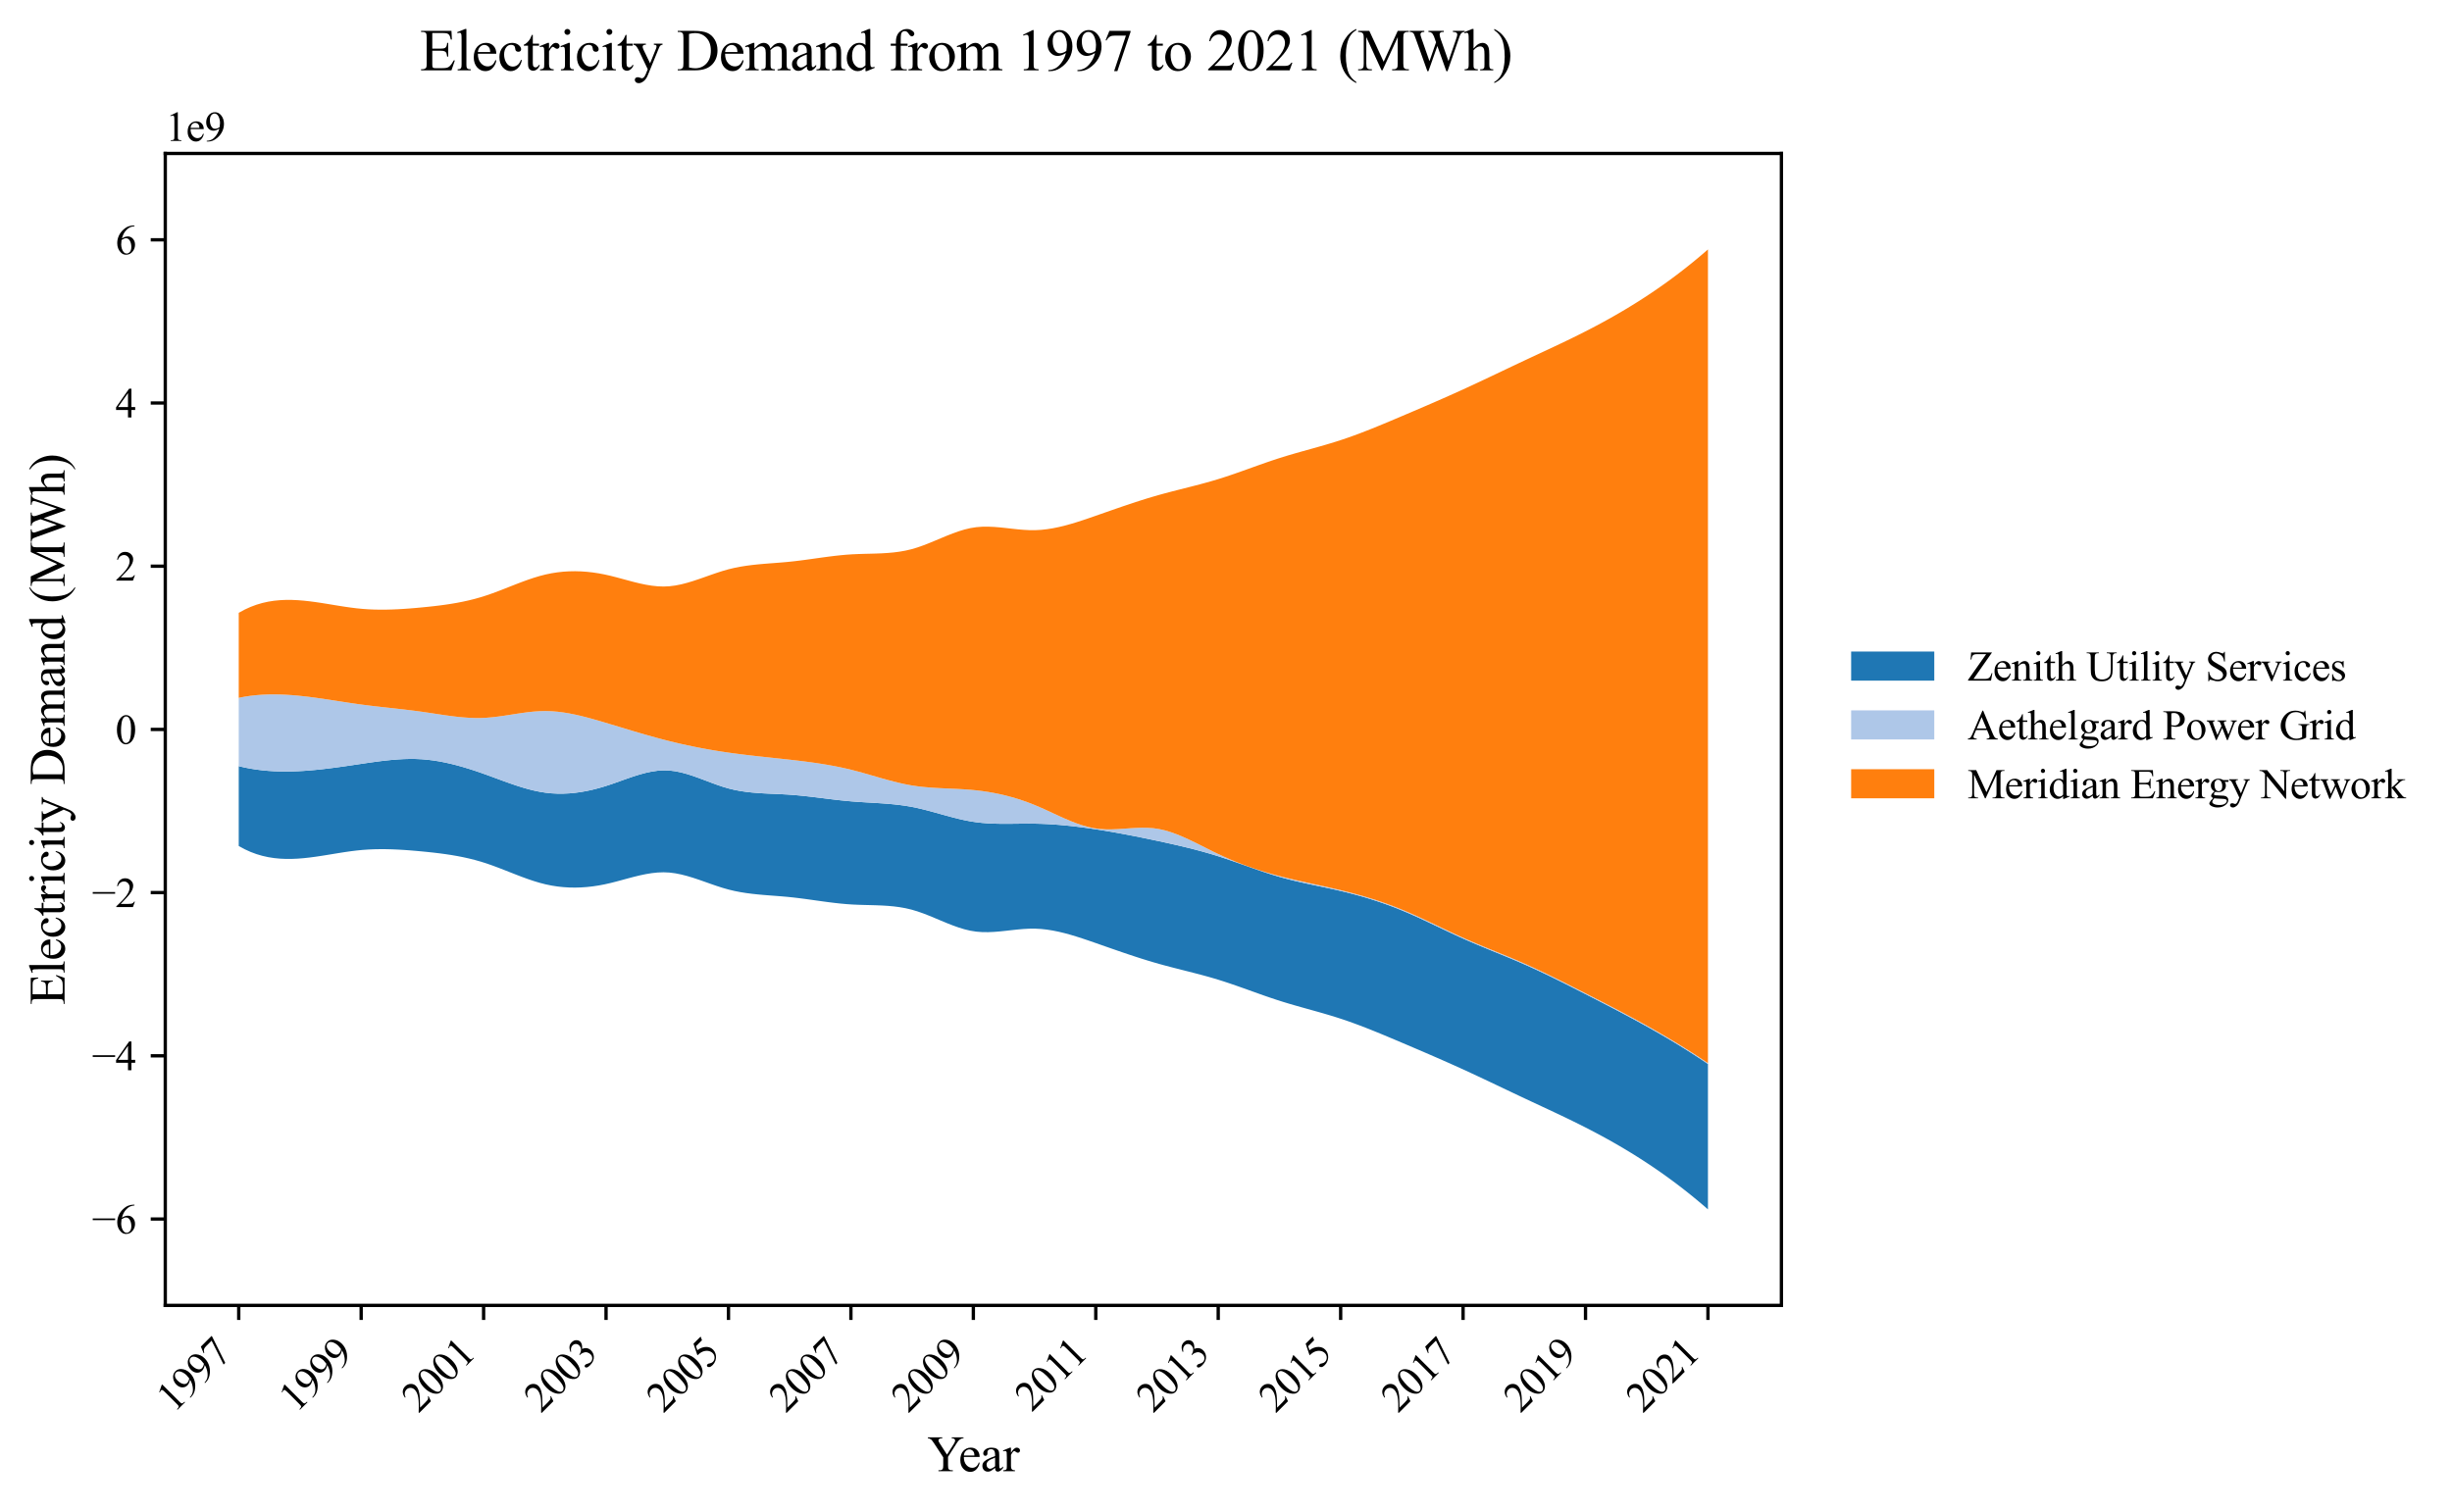 <?xml version="1.0" encoding="utf-8" standalone="no"?>
<!DOCTYPE svg PUBLIC "-//W3C//DTD SVG 1.1//EN"
  "http://www.w3.org/Graphics/SVG/1.1/DTD/svg11.dtd">
<svg xmlns:xlink="http://www.w3.org/1999/xlink" width="589.885pt" height="363.785pt" viewBox="0 0 589.885 363.785" xmlns="http://www.w3.org/2000/svg" version="1.1">
 <defs>
  <style type="text/css">*{stroke-linejoin: round; stroke-linecap: butt}</style>
 </defs>
 <g id="figure_1">
  <g id="patch_1">
   <path d="M 0 363.785 
L 589.885 363.785 
L 589.885 0 
L 0 0 
z
" style="fill: #ffffff"/>
  </g>
  <g id="axes_1">
   <g id="patch_2">
    <path d="M 39.761 314.121 
L 428.561 314.121 
L 428.561 36.921 
L 39.761 36.921 
z
" style="fill: #ffffff"/>
   </g>
   <g id="PolyCollection_1">
    <path d="M 57.434 184.365 
L 57.434 203.576 
L 58.853 204.351 
L 60.273 204.998 
L 61.692 205.526 
L 63.112 205.944 
L 64.531 206.26 
L 65.951 206.483 
L 67.37 206.622 
L 68.79 206.685 
L 70.209 206.68 
L 71.629 206.618 
L 73.048 206.505 
L 74.468 206.35 
L 75.887 206.163 
L 77.307 205.952 
L 78.726 205.725 
L 80.146 205.492 
L 81.565 205.26 
L 82.985 205.038 
L 84.404 204.835 
L 85.824 204.66 
L 87.243 204.52 
L 88.663 204.422 
L 90.082 204.362 
L 91.502 204.337 
L 92.921 204.344 
L 94.341 204.38 
L 95.76 204.442 
L 97.18 204.525 
L 98.599 204.628 
L 100.019 204.746 
L 101.438 204.876 
L 102.858 205.016 
L 104.277 205.169 
L 105.697 205.338 
L 107.116 205.528 
L 108.536 205.742 
L 109.955 205.985 
L 111.375 206.262 
L 112.794 206.575 
L 114.214 206.93 
L 115.633 207.33 
L 117.053 207.779 
L 118.472 208.274 
L 119.891 208.802 
L 121.311 209.352 
L 122.73 209.911 
L 124.15 210.468 
L 125.569 211.011 
L 126.989 211.528 
L 128.408 212.006 
L 129.828 212.434 
L 131.247 212.799 
L 132.667 213.094 
L 134.086 213.318 
L 135.506 213.473 
L 136.925 213.562 
L 138.345 213.586 
L 139.764 213.548 
L 141.184 213.448 
L 142.603 213.291 
L 144.023 213.076 
L 145.442 212.807 
L 146.862 212.486 
L 148.281 212.126 
L 149.701 211.744 
L 151.12 211.357 
L 152.54 210.983 
L 153.959 210.638 
L 155.379 210.341 
L 156.798 210.108 
L 158.218 209.957 
L 159.637 209.905 
L 161.057 209.969 
L 162.476 210.152 
L 163.896 210.435 
L 165.315 210.8 
L 166.735 211.228 
L 168.154 211.7 
L 169.574 212.197 
L 170.993 212.7 
L 172.413 213.189 
L 173.832 213.646 
L 175.252 214.051 
L 176.671 214.391 
L 178.091 214.67 
L 179.51 214.898 
L 180.93 215.082 
L 182.349 215.234 
L 183.769 215.362 
L 185.188 215.475 
L 186.608 215.583 
L 188.027 215.694 
L 189.447 215.819 
L 190.866 215.966 
L 192.286 216.135 
L 193.705 216.32 
L 195.125 216.516 
L 196.544 216.715 
L 197.964 216.913 
L 199.383 217.102 
L 200.803 217.277 
L 202.222 217.432 
L 203.642 217.561 
L 205.061 217.658 
L 206.481 217.722 
L 207.9 217.765 
L 209.32 217.8 
L 210.739 217.839 
L 212.159 217.896 
L 213.578 217.982 
L 214.998 218.11 
L 216.417 218.294 
L 217.837 218.546 
L 219.256 218.878 
L 220.676 219.299 
L 222.095 219.797 
L 223.515 220.349 
L 224.934 220.935 
L 226.354 221.534 
L 227.773 222.123 
L 229.193 222.681 
L 230.612 223.188 
L 232.032 223.622 
L 233.451 223.961 
L 234.871 224.186 
L 236.29 224.295 
L 237.71 224.309 
L 239.129 224.248 
L 240.549 224.133 
L 241.968 223.985 
L 243.388 223.824 
L 244.807 223.671 
L 246.227 223.547 
L 247.646 223.472 
L 249.066 223.467 
L 250.485 223.545 
L 251.905 223.703 
L 253.324 223.931 
L 254.744 224.221 
L 256.163 224.565 
L 257.583 224.955 
L 259.002 225.383 
L 260.422 225.84 
L 261.841 226.318 
L 263.261 226.809 
L 264.68 227.305 
L 266.1 227.803 
L 267.519 228.299 
L 268.939 228.791 
L 270.358 229.278 
L 271.778 229.757 
L 273.197 230.226 
L 274.617 230.683 
L 276.036 231.125 
L 277.456 231.551 
L 278.875 231.958 
L 280.295 232.346 
L 281.714 232.721 
L 283.134 233.085 
L 284.553 233.445 
L 285.973 233.805 
L 287.392 234.168 
L 288.812 234.539 
L 290.231 234.924 
L 291.651 235.326 
L 293.07 235.75 
L 294.49 236.199 
L 295.909 236.67 
L 297.329 237.158 
L 298.748 237.657 
L 300.168 238.164 
L 301.587 238.673 
L 303.007 239.181 
L 304.426 239.68 
L 305.845 240.168 
L 307.265 240.639 
L 308.684 241.089 
L 310.104 241.519 
L 311.523 241.933 
L 312.943 242.336 
L 314.362 242.733 
L 315.782 243.129 
L 317.201 243.527 
L 318.621 243.934 
L 320.04 244.354 
L 321.46 244.791 
L 322.879 245.251 
L 324.299 245.735 
L 325.718 246.242 
L 327.138 246.77 
L 328.557 247.315 
L 329.977 247.877 
L 331.396 248.451 
L 332.816 249.036 
L 334.235 249.629 
L 335.655 250.228 
L 337.074 250.831 
L 338.494 251.435 
L 339.913 252.04 
L 341.333 252.647 
L 342.752 253.257 
L 344.172 253.87 
L 345.591 254.488 
L 347.011 255.11 
L 348.43 255.738 
L 349.85 256.372 
L 351.269 257.013 
L 352.689 257.662 
L 354.108 258.318 
L 355.528 258.981 
L 356.947 259.648 
L 358.367 260.319 
L 359.786 260.993 
L 361.206 261.668 
L 362.625 262.343 
L 364.045 263.017 
L 365.464 263.689 
L 366.884 264.358 
L 368.303 265.023 
L 369.723 265.685 
L 371.142 266.347 
L 372.562 267.01 
L 373.981 267.677 
L 375.401 268.349 
L 376.82 269.028 
L 378.24 269.717 
L 379.659 270.416 
L 381.079 271.129 
L 382.498 271.857 
L 383.918 272.601 
L 385.337 273.361 
L 386.757 274.14 
L 388.176 274.938 
L 389.596 275.756 
L 391.015 276.594 
L 392.435 277.454 
L 393.854 278.336 
L 395.274 279.243 
L 396.693 280.173 
L 398.113 281.129 
L 399.532 282.111 
L 400.952 283.12 
L 402.371 284.157 
L 403.791 285.223 
L 405.21 286.319 
L 406.63 287.446 
L 408.049 288.605 
L 409.469 289.796 
L 410.888 291.021 
L 410.888 256.029 
L 410.888 256.029 
L 409.469 255.072 
L 408.049 254.136 
L 406.63 253.221 
L 405.21 252.325 
L 403.791 251.447 
L 402.371 250.586 
L 400.952 249.741 
L 399.532 248.912 
L 398.113 248.096 
L 396.693 247.294 
L 395.274 246.504 
L 393.854 245.725 
L 392.435 244.955 
L 391.015 244.195 
L 389.596 243.443 
L 388.176 242.697 
L 386.757 241.957 
L 385.337 241.223 
L 383.918 240.492 
L 382.498 239.764 
L 381.079 239.037 
L 379.659 238.313 
L 378.24 237.591 
L 376.82 236.874 
L 375.401 236.164 
L 373.981 235.461 
L 372.562 234.769 
L 371.142 234.088 
L 369.723 233.419 
L 368.303 232.766 
L 366.884 232.129 
L 365.464 231.51 
L 364.045 230.905 
L 362.625 230.312 
L 361.206 229.726 
L 359.786 229.145 
L 358.367 228.564 
L 356.947 227.979 
L 355.528 227.387 
L 354.108 226.784 
L 352.689 226.167 
L 351.269 225.531 
L 349.85 224.878 
L 348.43 224.212 
L 347.011 223.538 
L 345.591 222.861 
L 344.172 222.185 
L 342.752 221.516 
L 341.333 220.857 
L 339.913 220.215 
L 338.494 219.593 
L 337.074 218.997 
L 335.655 218.429 
L 334.235 217.89 
L 332.816 217.379 
L 331.396 216.894 
L 329.977 216.434 
L 328.557 215.999 
L 327.138 215.587 
L 325.718 215.197 
L 324.299 214.827 
L 322.879 214.478 
L 321.46 214.148 
L 320.04 213.832 
L 318.621 213.527 
L 317.201 213.226 
L 315.782 212.926 
L 314.362 212.621 
L 312.943 212.306 
L 311.523 211.976 
L 310.104 211.627 
L 308.684 211.253 
L 307.265 210.85 
L 305.845 210.416 
L 304.426 209.957 
L 303.007 209.479 
L 301.587 208.987 
L 300.168 208.486 
L 298.748 207.982 
L 297.329 207.48 
L 295.909 206.986 
L 294.49 206.506 
L 293.07 206.044 
L 291.651 205.605 
L 290.231 205.189 
L 288.812 204.793 
L 287.392 204.416 
L 285.973 204.056 
L 284.553 203.71 
L 283.134 203.377 
L 281.714 203.054 
L 280.295 202.741 
L 278.875 202.434 
L 277.456 202.133 
L 276.036 201.836 
L 274.617 201.545 
L 273.197 201.26 
L 271.778 200.982 
L 270.358 200.712 
L 268.939 200.451 
L 267.519 200.198 
L 266.1 199.956 
L 264.68 199.725 
L 263.261 199.505 
L 261.841 199.297 
L 260.422 199.103 
L 259.002 198.925 
L 257.583 198.762 
L 256.163 198.618 
L 254.744 198.492 
L 253.324 198.386 
L 251.905 198.302 
L 250.485 198.241 
L 249.066 198.204 
L 247.646 198.192 
L 246.227 198.197 
L 244.807 198.212 
L 243.388 198.228 
L 241.968 198.237 
L 240.549 198.229 
L 239.129 198.197 
L 237.71 198.13 
L 236.29 198.022 
L 234.871 197.864 
L 233.451 197.647 
L 232.032 197.372 
L 230.612 197.05 
L 229.193 196.693 
L 227.773 196.312 
L 226.354 195.918 
L 224.934 195.522 
L 223.515 195.136 
L 222.095 194.77 
L 220.676 194.436 
L 219.256 194.145 
L 217.837 193.904 
L 216.417 193.708 
L 214.998 193.549 
L 213.578 193.419 
L 212.159 193.313 
L 210.739 193.221 
L 209.32 193.137 
L 207.9 193.053 
L 206.481 192.962 
L 205.061 192.857 
L 203.642 192.731 
L 202.222 192.585 
L 200.803 192.424 
L 199.383 192.253 
L 197.964 192.077 
L 196.544 191.901 
L 195.125 191.73 
L 193.705 191.569 
L 192.286 191.423 
L 190.866 191.297 
L 189.447 191.195 
L 188.027 191.117 
L 186.608 191.052 
L 185.188 190.99 
L 183.769 190.919 
L 182.349 190.83 
L 180.93 190.711 
L 179.51 190.553 
L 178.091 190.343 
L 176.671 190.072 
L 175.252 189.728 
L 173.832 189.307 
L 172.413 188.826 
L 170.993 188.305 
L 169.574 187.767 
L 168.154 187.235 
L 166.735 186.729 
L 165.315 186.272 
L 163.896 185.887 
L 162.476 185.594 
L 161.057 185.416 
L 159.637 185.373 
L 158.218 185.463 
L 156.798 185.668 
L 155.379 185.97 
L 153.959 186.351 
L 152.54 186.79 
L 151.12 187.272 
L 149.701 187.775 
L 148.281 188.284 
L 146.862 188.778 
L 145.442 189.239 
L 144.023 189.654 
L 142.603 190.019 
L 141.184 190.331 
L 139.764 190.586 
L 138.345 190.781 
L 136.925 190.914 
L 135.506 190.98 
L 134.086 190.978 
L 132.667 190.903 
L 131.247 190.753 
L 129.828 190.526 
L 128.408 190.228 
L 126.989 189.87 
L 125.569 189.46 
L 124.15 189.008 
L 122.73 188.523 
L 121.311 188.015 
L 119.891 187.494 
L 118.472 186.969 
L 117.053 186.449 
L 115.633 185.944 
L 114.214 185.461 
L 112.794 185.003 
L 111.375 184.574 
L 109.955 184.177 
L 108.536 183.818 
L 107.116 183.499 
L 105.697 183.223 
L 104.277 182.996 
L 102.858 182.82 
L 101.438 182.7 
L 100.019 182.637 
L 98.599 182.626 
L 97.18 182.662 
L 95.76 182.739 
L 94.341 182.852 
L 92.921 182.995 
L 91.502 183.163 
L 90.082 183.35 
L 88.663 183.551 
L 87.243 183.759 
L 85.824 183.971 
L 84.404 184.181 
L 82.985 184.388 
L 81.565 184.588 
L 80.146 184.779 
L 78.726 184.958 
L 77.307 185.123 
L 75.887 185.27 
L 74.468 185.397 
L 73.048 185.502 
L 71.629 185.581 
L 70.209 185.631 
L 68.79 185.651 
L 67.37 185.637 
L 65.951 185.586 
L 64.531 185.497 
L 63.112 185.365 
L 61.692 185.189 
L 60.273 184.965 
L 58.853 184.692 
L 57.434 184.365 
z
" clip-path="url(#p0d0eb06e83)" style="fill: #1f77b4"/>
   </g>
   <g id="PolyCollection_2">
    <path d="M 57.434 167.921 
L 57.434 184.365 
L 58.853 184.692 
L 60.273 184.965 
L 61.692 185.189 
L 63.112 185.365 
L 64.531 185.497 
L 65.951 185.586 
L 67.37 185.637 
L 68.79 185.651 
L 70.209 185.631 
L 71.629 185.581 
L 73.048 185.502 
L 74.468 185.397 
L 75.887 185.27 
L 77.307 185.123 
L 78.726 184.958 
L 80.146 184.779 
L 81.565 184.588 
L 82.985 184.388 
L 84.404 184.181 
L 85.824 183.971 
L 87.243 183.759 
L 88.663 183.551 
L 90.082 183.35 
L 91.502 183.163 
L 92.921 182.995 
L 94.341 182.852 
L 95.76 182.739 
L 97.18 182.662 
L 98.599 182.626 
L 100.019 182.637 
L 101.438 182.7 
L 102.858 182.82 
L 104.277 182.996 
L 105.697 183.223 
L 107.116 183.499 
L 108.536 183.818 
L 109.955 184.177 
L 111.375 184.574 
L 112.794 185.003 
L 114.214 185.461 
L 115.633 185.944 
L 117.053 186.449 
L 118.472 186.969 
L 119.891 187.494 
L 121.311 188.015 
L 122.73 188.523 
L 124.15 189.008 
L 125.569 189.46 
L 126.989 189.87 
L 128.408 190.228 
L 129.828 190.526 
L 131.247 190.753 
L 132.667 190.903 
L 134.086 190.978 
L 135.506 190.98 
L 136.925 190.914 
L 138.345 190.781 
L 139.764 190.586 
L 141.184 190.331 
L 142.603 190.019 
L 144.023 189.654 
L 145.442 189.239 
L 146.862 188.778 
L 148.281 188.284 
L 149.701 187.775 
L 151.12 187.272 
L 152.54 186.79 
L 153.959 186.351 
L 155.379 185.97 
L 156.798 185.668 
L 158.218 185.463 
L 159.637 185.373 
L 161.057 185.416 
L 162.476 185.594 
L 163.896 185.887 
L 165.315 186.272 
L 166.735 186.729 
L 168.154 187.235 
L 169.574 187.767 
L 170.993 188.305 
L 172.413 188.826 
L 173.832 189.307 
L 175.252 189.728 
L 176.671 190.072 
L 178.091 190.343 
L 179.51 190.553 
L 180.93 190.711 
L 182.349 190.83 
L 183.769 190.919 
L 185.188 190.99 
L 186.608 191.052 
L 188.027 191.117 
L 189.447 191.195 
L 190.866 191.297 
L 192.286 191.423 
L 193.705 191.569 
L 195.125 191.73 
L 196.544 191.901 
L 197.964 192.077 
L 199.383 192.253 
L 200.803 192.424 
L 202.222 192.585 
L 203.642 192.731 
L 205.061 192.857 
L 206.481 192.962 
L 207.9 193.053 
L 209.32 193.137 
L 210.739 193.221 
L 212.159 193.313 
L 213.578 193.419 
L 214.998 193.549 
L 216.417 193.708 
L 217.837 193.904 
L 219.256 194.145 
L 220.676 194.436 
L 222.095 194.77 
L 223.515 195.136 
L 224.934 195.522 
L 226.354 195.918 
L 227.773 196.312 
L 229.193 196.693 
L 230.612 197.05 
L 232.032 197.372 
L 233.451 197.647 
L 234.871 197.864 
L 236.29 198.022 
L 237.71 198.13 
L 239.129 198.197 
L 240.549 198.229 
L 241.968 198.237 
L 243.388 198.228 
L 244.807 198.212 
L 246.227 198.197 
L 247.646 198.192 
L 249.066 198.204 
L 250.485 198.241 
L 251.905 198.302 
L 253.324 198.386 
L 254.744 198.492 
L 256.163 198.618 
L 257.583 198.762 
L 259.002 198.925 
L 260.422 199.103 
L 261.841 199.297 
L 263.261 199.505 
L 264.68 199.725 
L 266.1 199.956 
L 267.519 200.198 
L 268.939 200.451 
L 270.358 200.712 
L 271.778 200.982 
L 273.197 201.26 
L 274.617 201.545 
L 276.036 201.836 
L 277.456 202.133 
L 278.875 202.434 
L 280.295 202.741 
L 281.714 203.054 
L 283.134 203.377 
L 284.553 203.71 
L 285.973 204.056 
L 287.392 204.416 
L 288.812 204.793 
L 290.231 205.189 
L 291.651 205.605 
L 293.07 206.044 
L 294.49 206.506 
L 295.909 206.986 
L 297.329 207.48 
L 298.748 207.982 
L 300.168 208.486 
L 301.587 208.987 
L 303.007 209.479 
L 304.426 209.957 
L 305.845 210.416 
L 307.265 210.85 
L 308.684 211.253 
L 310.104 211.627 
L 311.523 211.976 
L 312.943 212.306 
L 314.362 212.621 
L 315.782 212.926 
L 317.201 213.226 
L 318.621 213.527 
L 320.04 213.832 
L 321.46 214.148 
L 322.879 214.478 
L 324.299 214.827 
L 325.718 215.197 
L 327.138 215.587 
L 328.557 215.999 
L 329.977 216.434 
L 331.396 216.894 
L 332.816 217.379 
L 334.235 217.89 
L 335.655 218.429 
L 337.074 218.997 
L 338.494 219.593 
L 339.913 220.215 
L 341.333 220.857 
L 342.752 221.516 
L 344.172 222.185 
L 345.591 222.861 
L 347.011 223.538 
L 348.43 224.212 
L 349.85 224.878 
L 351.269 225.531 
L 352.689 226.167 
L 354.108 226.784 
L 355.528 227.387 
L 356.947 227.979 
L 358.367 228.564 
L 359.786 229.145 
L 361.206 229.726 
L 362.625 230.312 
L 364.045 230.905 
L 365.464 231.51 
L 366.884 232.129 
L 368.303 232.766 
L 369.723 233.419 
L 371.142 234.088 
L 372.562 234.769 
L 373.981 235.461 
L 375.401 236.164 
L 376.82 236.874 
L 378.24 237.591 
L 379.659 238.313 
L 381.079 239.037 
L 382.498 239.764 
L 383.918 240.492 
L 385.337 241.223 
L 386.757 241.957 
L 388.176 242.697 
L 389.596 243.443 
L 391.015 244.195 
L 392.435 244.955 
L 393.854 245.725 
L 395.274 246.504 
L 396.693 247.294 
L 398.113 248.096 
L 399.532 248.912 
L 400.952 249.741 
L 402.371 250.586 
L 403.791 251.447 
L 405.21 252.325 
L 406.63 253.221 
L 408.049 254.136 
L 409.469 255.072 
L 410.888 256.029 
L 410.888 255.832 
L 410.888 255.832 
L 409.469 254.875 
L 408.049 253.94 
L 406.63 253.024 
L 405.21 252.128 
L 403.791 251.25 
L 402.371 250.39 
L 400.952 249.545 
L 399.532 248.715 
L 398.113 247.9 
L 396.693 247.098 
L 395.274 246.307 
L 393.854 245.528 
L 392.435 244.759 
L 391.015 243.999 
L 389.596 243.246 
L 388.176 242.501 
L 386.757 241.761 
L 385.337 241.026 
L 383.918 240.296 
L 382.498 239.567 
L 381.079 238.841 
L 379.659 238.116 
L 378.24 237.395 
L 376.82 236.678 
L 375.401 235.967 
L 373.981 235.265 
L 372.562 234.572 
L 371.142 233.891 
L 369.723 233.223 
L 368.303 232.57 
L 366.884 231.933 
L 365.464 231.313 
L 364.045 230.709 
L 362.625 230.116 
L 361.206 229.531 
L 359.786 228.95 
L 358.367 228.368 
L 356.947 227.784 
L 355.528 227.192 
L 354.108 226.589 
L 352.689 225.971 
L 351.269 225.335 
L 349.85 224.681 
L 348.43 224.014 
L 347.011 223.339 
L 345.591 222.661 
L 344.172 221.985 
L 342.752 221.315 
L 341.333 220.657 
L 339.913 220.015 
L 338.494 219.395 
L 337.074 218.801 
L 335.655 218.236 
L 334.235 217.7 
L 332.816 217.192 
L 331.396 216.71 
L 329.977 216.253 
L 328.557 215.819 
L 327.138 215.406 
L 325.718 215.014 
L 324.299 214.64 
L 322.879 214.284 
L 321.46 213.944 
L 320.04 213.617 
L 318.621 213.299 
L 317.201 212.987 
L 315.782 212.677 
L 314.362 212.366 
L 312.943 212.05 
L 311.523 211.726 
L 310.104 211.39 
L 308.684 211.038 
L 307.265 210.667 
L 305.845 210.274 
L 304.426 209.858 
L 303.007 209.417 
L 301.587 208.949 
L 300.168 208.454 
L 298.748 207.93 
L 297.329 207.374 
L 295.909 206.787 
L 294.49 206.165 
L 293.07 205.508 
L 291.651 204.818 
L 290.231 204.106 
L 288.812 203.388 
L 287.392 202.68 
L 285.973 201.997 
L 284.553 201.355 
L 283.134 200.769 
L 281.714 200.254 
L 280.295 199.827 
L 278.875 199.502 
L 277.456 199.294 
L 276.036 199.195 
L 274.617 199.181 
L 273.197 199.229 
L 271.778 199.315 
L 270.358 199.416 
L 268.939 199.507 
L 267.519 199.565 
L 266.1 199.567 
L 264.68 199.488 
L 263.261 199.306 
L 261.841 199.008 
L 260.422 198.61 
L 259.002 198.127 
L 257.583 197.577 
L 256.163 196.975 
L 254.744 196.338 
L 253.324 195.684 
L 251.905 195.027 
L 250.485 194.386 
L 249.066 193.776 
L 247.646 193.213 
L 246.227 192.698 
L 244.807 192.231 
L 243.388 191.811 
L 241.968 191.435 
L 240.549 191.102 
L 239.129 190.812 
L 237.71 190.563 
L 236.29 190.353 
L 234.871 190.18 
L 233.451 190.045 
L 232.032 189.941 
L 230.612 189.859 
L 229.193 189.792 
L 227.773 189.73 
L 226.354 189.665 
L 224.934 189.588 
L 223.515 189.489 
L 222.095 189.362 
L 220.676 189.196 
L 219.256 188.983 
L 217.837 188.719 
L 216.417 188.409 
L 214.998 188.063 
L 213.578 187.688 
L 212.159 187.292 
L 210.739 186.885 
L 209.32 186.474 
L 207.9 186.068 
L 206.481 185.674 
L 205.061 185.302 
L 203.642 184.959 
L 202.222 184.646 
L 200.803 184.36 
L 199.383 184.098 
L 197.964 183.859 
L 196.544 183.639 
L 195.125 183.437 
L 193.705 183.249 
L 192.286 183.073 
L 190.866 182.906 
L 189.447 182.747 
L 188.027 182.592 
L 186.608 182.44 
L 185.188 182.289 
L 183.769 182.137 
L 182.349 181.982 
L 180.93 181.822 
L 179.51 181.657 
L 178.091 181.482 
L 176.671 181.298 
L 175.252 181.102 
L 173.832 180.892 
L 172.413 180.668 
L 170.993 180.43 
L 169.574 180.177 
L 168.154 179.909 
L 166.735 179.626 
L 165.315 179.328 
L 163.896 179.014 
L 162.476 178.684 
L 161.057 178.339 
L 159.637 177.977 
L 158.218 177.599 
L 156.798 177.209 
L 155.379 176.807 
L 153.959 176.396 
L 152.54 175.978 
L 151.12 175.554 
L 149.701 175.127 
L 148.281 174.699 
L 146.862 174.271 
L 145.442 173.845 
L 144.023 173.426 
L 142.603 173.02 
L 141.184 172.634 
L 139.764 172.275 
L 138.345 171.951 
L 136.925 171.668 
L 135.506 171.435 
L 134.086 171.257 
L 132.667 171.143 
L 131.247 171.099 
L 129.828 171.131 
L 128.408 171.229 
L 126.989 171.379 
L 125.569 171.567 
L 124.15 171.779 
L 122.73 172.002 
L 121.311 172.221 
L 119.891 172.421 
L 118.472 172.59 
L 117.053 172.712 
L 115.633 172.775 
L 114.214 172.775 
L 112.794 172.721 
L 111.375 172.619 
L 109.955 172.478 
L 108.536 172.306 
L 107.116 172.112 
L 105.697 171.902 
L 104.277 171.686 
L 102.858 171.471 
L 101.438 171.265 
L 100.019 171.073 
L 98.599 170.895 
L 97.18 170.727 
L 95.76 170.566 
L 94.341 170.408 
L 92.921 170.252 
L 91.502 170.094 
L 90.082 169.931 
L 88.663 169.76 
L 87.243 169.578 
L 85.824 169.383 
L 84.404 169.176 
L 82.985 168.961 
L 81.565 168.742 
L 80.146 168.521 
L 78.726 168.304 
L 77.307 168.094 
L 75.887 167.894 
L 74.468 167.708 
L 73.048 167.54 
L 71.629 167.393 
L 70.209 167.271 
L 68.79 167.179 
L 67.37 167.119 
L 65.951 167.095 
L 64.531 167.111 
L 63.112 167.171 
L 61.692 167.278 
L 60.273 167.436 
L 58.853 167.649 
L 57.434 167.921 
z
" clip-path="url(#p0d0eb06e83)" style="fill: #aec7e8"/>
   </g>
   <g id="PolyCollection_3">
    <path d="M 57.434 147.466 
L 57.434 167.921 
L 58.853 167.649 
L 60.273 167.436 
L 61.692 167.278 
L 63.112 167.171 
L 64.531 167.111 
L 65.951 167.095 
L 67.37 167.119 
L 68.79 167.179 
L 70.209 167.271 
L 71.629 167.393 
L 73.048 167.54 
L 74.468 167.708 
L 75.887 167.894 
L 77.307 168.094 
L 78.726 168.304 
L 80.146 168.521 
L 81.565 168.742 
L 82.985 168.961 
L 84.404 169.176 
L 85.824 169.383 
L 87.243 169.578 
L 88.663 169.76 
L 90.082 169.931 
L 91.502 170.094 
L 92.921 170.252 
L 94.341 170.408 
L 95.76 170.566 
L 97.18 170.727 
L 98.599 170.895 
L 100.019 171.073 
L 101.438 171.265 
L 102.858 171.471 
L 104.277 171.686 
L 105.697 171.902 
L 107.116 172.112 
L 108.536 172.306 
L 109.955 172.478 
L 111.375 172.619 
L 112.794 172.721 
L 114.214 172.775 
L 115.633 172.775 
L 117.053 172.712 
L 118.472 172.59 
L 119.891 172.421 
L 121.311 172.221 
L 122.73 172.002 
L 124.15 171.779 
L 125.569 171.567 
L 126.989 171.379 
L 128.408 171.229 
L 129.828 171.131 
L 131.247 171.099 
L 132.667 171.143 
L 134.086 171.257 
L 135.506 171.435 
L 136.925 171.668 
L 138.345 171.951 
L 139.764 172.275 
L 141.184 172.634 
L 142.603 173.02 
L 144.023 173.426 
L 145.442 173.845 
L 146.862 174.271 
L 148.281 174.699 
L 149.701 175.127 
L 151.12 175.554 
L 152.54 175.978 
L 153.959 176.396 
L 155.379 176.807 
L 156.798 177.209 
L 158.218 177.599 
L 159.637 177.977 
L 161.057 178.339 
L 162.476 178.684 
L 163.896 179.014 
L 165.315 179.328 
L 166.735 179.626 
L 168.154 179.909 
L 169.574 180.177 
L 170.993 180.43 
L 172.413 180.668 
L 173.832 180.892 
L 175.252 181.102 
L 176.671 181.298 
L 178.091 181.482 
L 179.51 181.657 
L 180.93 181.822 
L 182.349 181.982 
L 183.769 182.137 
L 185.188 182.289 
L 186.608 182.44 
L 188.027 182.592 
L 189.447 182.747 
L 190.866 182.906 
L 192.286 183.073 
L 193.705 183.249 
L 195.125 183.437 
L 196.544 183.639 
L 197.964 183.859 
L 199.383 184.098 
L 200.803 184.36 
L 202.222 184.646 
L 203.642 184.959 
L 205.061 185.302 
L 206.481 185.674 
L 207.9 186.068 
L 209.32 186.474 
L 210.739 186.885 
L 212.159 187.292 
L 213.578 187.688 
L 214.998 188.063 
L 216.417 188.409 
L 217.837 188.719 
L 219.256 188.983 
L 220.676 189.196 
L 222.095 189.362 
L 223.515 189.489 
L 224.934 189.588 
L 226.354 189.665 
L 227.773 189.73 
L 229.193 189.792 
L 230.612 189.859 
L 232.032 189.941 
L 233.451 190.045 
L 234.871 190.18 
L 236.29 190.353 
L 237.71 190.563 
L 239.129 190.812 
L 240.549 191.102 
L 241.968 191.435 
L 243.388 191.811 
L 244.807 192.231 
L 246.227 192.698 
L 247.646 193.213 
L 249.066 193.776 
L 250.485 194.386 
L 251.905 195.027 
L 253.324 195.684 
L 254.744 196.338 
L 256.163 196.975 
L 257.583 197.577 
L 259.002 198.127 
L 260.422 198.61 
L 261.841 199.008 
L 263.261 199.306 
L 264.68 199.488 
L 266.1 199.567 
L 267.519 199.565 
L 268.939 199.507 
L 270.358 199.416 
L 271.778 199.315 
L 273.197 199.229 
L 274.617 199.181 
L 276.036 199.195 
L 277.456 199.294 
L 278.875 199.502 
L 280.295 199.827 
L 281.714 200.254 
L 283.134 200.769 
L 284.553 201.355 
L 285.973 201.997 
L 287.392 202.68 
L 288.812 203.388 
L 290.231 204.106 
L 291.651 204.818 
L 293.07 205.508 
L 294.49 206.165 
L 295.909 206.787 
L 297.329 207.374 
L 298.748 207.93 
L 300.168 208.454 
L 301.587 208.949 
L 303.007 209.417 
L 304.426 209.858 
L 305.845 210.274 
L 307.265 210.667 
L 308.684 211.038 
L 310.104 211.39 
L 311.523 211.726 
L 312.943 212.05 
L 314.362 212.366 
L 315.782 212.677 
L 317.201 212.987 
L 318.621 213.299 
L 320.04 213.617 
L 321.46 213.944 
L 322.879 214.284 
L 324.299 214.64 
L 325.718 215.014 
L 327.138 215.406 
L 328.557 215.819 
L 329.977 216.253 
L 331.396 216.71 
L 332.816 217.192 
L 334.235 217.7 
L 335.655 218.236 
L 337.074 218.801 
L 338.494 219.395 
L 339.913 220.015 
L 341.333 220.657 
L 342.752 221.315 
L 344.172 221.985 
L 345.591 222.661 
L 347.011 223.339 
L 348.43 224.014 
L 349.85 224.681 
L 351.269 225.335 
L 352.689 225.971 
L 354.108 226.589 
L 355.528 227.192 
L 356.947 227.784 
L 358.367 228.368 
L 359.786 228.95 
L 361.206 229.531 
L 362.625 230.116 
L 364.045 230.709 
L 365.464 231.313 
L 366.884 231.933 
L 368.303 232.57 
L 369.723 233.223 
L 371.142 233.891 
L 372.562 234.572 
L 373.981 235.265 
L 375.401 235.967 
L 376.82 236.678 
L 378.24 237.395 
L 379.659 238.116 
L 381.079 238.841 
L 382.498 239.567 
L 383.918 240.296 
L 385.337 241.026 
L 386.757 241.761 
L 388.176 242.501 
L 389.596 243.246 
L 391.015 243.999 
L 392.435 244.759 
L 393.854 245.528 
L 395.274 246.307 
L 396.693 247.098 
L 398.113 247.9 
L 399.532 248.715 
L 400.952 249.545 
L 402.371 250.39 
L 403.791 251.25 
L 405.21 252.128 
L 406.63 253.024 
L 408.049 253.94 
L 409.469 254.875 
L 410.888 255.832 
L 410.888 60.021 
L 410.888 60.021 
L 409.469 61.246 
L 408.049 62.438 
L 406.63 63.596 
L 405.21 64.723 
L 403.791 65.819 
L 402.371 66.885 
L 400.952 67.923 
L 399.532 68.932 
L 398.113 69.914 
L 396.693 70.87 
L 395.274 71.8 
L 393.854 72.706 
L 392.435 73.589 
L 391.015 74.449 
L 389.596 75.287 
L 388.176 76.104 
L 386.757 76.902 
L 385.337 77.681 
L 383.918 78.442 
L 382.498 79.186 
L 381.079 79.913 
L 379.659 80.626 
L 378.24 81.326 
L 376.82 82.014 
L 375.401 82.694 
L 373.981 83.366 
L 372.562 84.033 
L 371.142 84.696 
L 369.723 85.358 
L 368.303 86.02 
L 366.884 86.685 
L 365.464 87.353 
L 364.045 88.025 
L 362.625 88.699 
L 361.206 89.375 
L 359.786 90.05 
L 358.367 90.723 
L 356.947 91.394 
L 355.528 92.062 
L 354.108 92.724 
L 352.689 93.38 
L 351.269 94.029 
L 349.85 94.67 
L 348.43 95.304 
L 347.011 95.932 
L 345.591 96.555 
L 344.172 97.172 
L 342.752 97.786 
L 341.333 98.396 
L 339.913 99.003 
L 338.494 99.608 
L 337.074 100.212 
L 335.655 100.814 
L 334.235 101.413 
L 332.816 102.007 
L 331.396 102.592 
L 329.977 103.166 
L 328.557 103.727 
L 327.138 104.273 
L 325.718 104.8 
L 324.299 105.307 
L 322.879 105.792 
L 321.46 106.251 
L 320.04 106.689 
L 318.621 107.108 
L 317.201 107.515 
L 315.782 107.914 
L 314.362 108.309 
L 312.943 108.706 
L 311.523 109.109 
L 310.104 109.523 
L 308.684 109.953 
L 307.265 110.403 
L 305.845 110.874 
L 304.426 111.362 
L 303.007 111.862 
L 301.587 112.369 
L 300.168 112.878 
L 298.748 113.385 
L 297.329 113.885 
L 295.909 114.372 
L 294.49 114.843 
L 293.07 115.292 
L 291.651 115.716 
L 290.231 116.118 
L 288.812 116.503 
L 287.392 116.875 
L 285.973 117.238 
L 284.553 117.597 
L 283.134 117.957 
L 281.714 118.322 
L 280.295 118.696 
L 278.875 119.085 
L 277.456 119.492 
L 276.036 119.917 
L 274.617 120.36 
L 273.197 120.816 
L 271.778 121.285 
L 270.358 121.764 
L 268.939 122.251 
L 267.519 122.744 
L 266.1 123.24 
L 264.68 123.737 
L 263.261 124.233 
L 261.841 124.725 
L 260.422 125.203 
L 259.002 125.66 
L 257.583 126.087 
L 256.163 126.477 
L 254.744 126.822 
L 253.324 127.112 
L 251.905 127.34 
L 250.485 127.497 
L 249.066 127.576 
L 247.646 127.571 
L 246.227 127.495 
L 244.807 127.371 
L 243.388 127.218 
L 241.968 127.057 
L 240.549 126.909 
L 239.129 126.794 
L 237.71 126.734 
L 236.29 126.747 
L 234.871 126.857 
L 233.451 127.081 
L 232.032 127.421 
L 230.612 127.854 
L 229.193 128.361 
L 227.773 128.92 
L 226.354 129.509 
L 224.934 130.107 
L 223.515 130.693 
L 222.095 131.246 
L 220.676 131.743 
L 219.256 132.165 
L 217.837 132.497 
L 216.417 132.748 
L 214.998 132.932 
L 213.578 133.061 
L 212.159 133.147 
L 210.739 133.203 
L 209.32 133.242 
L 207.9 133.277 
L 206.481 133.321 
L 205.061 133.385 
L 203.642 133.481 
L 202.222 133.61 
L 200.803 133.765 
L 199.383 133.94 
L 197.964 134.13 
L 196.544 134.327 
L 195.125 134.527 
L 193.705 134.722 
L 192.286 134.907 
L 190.866 135.076 
L 189.447 135.223 
L 188.027 135.348 
L 186.608 135.46 
L 185.188 135.568 
L 183.769 135.681 
L 182.349 135.808 
L 180.93 135.96 
L 179.51 136.145 
L 178.091 136.372 
L 176.671 136.651 
L 175.252 136.991 
L 173.832 137.397 
L 172.413 137.854 
L 170.993 138.343 
L 169.574 138.846 
L 168.154 139.342 
L 166.735 139.814 
L 165.315 140.242 
L 163.896 140.608 
L 162.476 140.891 
L 161.057 141.073 
L 159.637 141.137 
L 158.218 141.085 
L 156.798 140.934 
L 155.379 140.701 
L 153.959 140.404 
L 152.54 140.06 
L 151.12 139.685 
L 149.701 139.299 
L 148.281 138.917 
L 146.862 138.556 
L 145.442 138.236 
L 144.023 137.966 
L 142.603 137.752 
L 141.184 137.594 
L 139.764 137.495 
L 138.345 137.456 
L 136.925 137.481 
L 135.506 137.569 
L 134.086 137.725 
L 132.667 137.949 
L 131.247 138.243 
L 129.828 138.609 
L 128.408 139.037 
L 126.989 139.515 
L 125.569 140.031 
L 124.15 140.574 
L 122.73 141.131 
L 121.311 141.691 
L 119.891 142.241 
L 118.472 142.769 
L 117.053 143.263 
L 115.633 143.713 
L 114.214 144.113 
L 112.794 144.467 
L 111.375 144.781 
L 109.955 145.057 
L 108.536 145.3 
L 107.116 145.515 
L 105.697 145.704 
L 104.277 145.874 
L 102.858 146.026 
L 101.438 146.167 
L 100.019 146.297 
L 98.599 146.415 
L 97.18 146.517 
L 95.76 146.601 
L 94.341 146.662 
L 92.921 146.698 
L 91.502 146.705 
L 90.082 146.681 
L 88.663 146.621 
L 87.243 146.522 
L 85.824 146.383 
L 84.404 146.207 
L 82.985 146.005 
L 81.565 145.783 
L 80.146 145.551 
L 78.726 145.317 
L 77.307 145.09 
L 75.887 144.879 
L 74.468 144.692 
L 73.048 144.538 
L 71.629 144.425 
L 70.209 144.362 
L 68.79 144.358 
L 67.37 144.421 
L 65.951 144.559 
L 64.531 144.783 
L 63.112 145.099 
L 61.692 145.517 
L 60.273 146.045 
L 58.853 146.692 
L 57.434 147.466 
z
" clip-path="url(#p0d0eb06e83)" style="fill: #ff7f0e"/>
   </g>
   <g id="matplotlib.axis_1">
    <g id="xtick_1">
     <g id="line2d_1">
      <defs>
       <path id="maafd9621ca" d="M 0 0 
L 0 3.5 
" style="stroke: #000000; stroke-width: 0.8"/>
      </defs>
      <g>
       <use xlink:href="#maafd9621ca" x="57.434" y="314.121" style="stroke: #000000; stroke-width: 0.8"/>
      </g>
     </g>
     <g id="text_1">
      <!-- 1997 -->
      <g transform="translate(41.779 340.173) rotate(-45) scale(0.1 -0.1)">
       <defs>
        <path id="TimesNewRomanPSMT-31" d="M 750 3822 
L 1781 4325 
L 1884 4325 
L 1884 747 
Q 1884 391 1914 303 
Q 1944 216 2037 169 
Q 2131 122 2419 116 
L 2419 0 
L 825 0 
L 825 116 
Q 1125 122 1212 167 
Q 1300 213 1334 289 
Q 1369 366 1369 747 
L 1369 3034 
Q 1369 3497 1338 3628 
Q 1316 3728 1258 3775 
Q 1200 3822 1119 3822 
Q 1003 3822 797 3725 
L 750 3822 
z
" transform="scale(0.016)"/>
        <path id="TimesNewRomanPSMT-39" d="M 338 -88 
L 338 28 
Q 744 34 1094 217 
Q 1444 400 1770 856 
Q 2097 1313 2225 1859 
Q 1734 1544 1338 1544 
Q 891 1544 572 1889 
Q 253 2234 253 2806 
Q 253 3363 572 3797 
Q 956 4325 1575 4325 
Q 2097 4325 2469 3894 
Q 2925 3359 2925 2575 
Q 2925 1869 2578 1258 
Q 2231 647 1613 244 
Q 1109 -88 516 -88 
L 338 -88 
z
M 2275 2091 
Q 2331 2497 2331 2741 
Q 2331 3044 2228 3395 
Q 2125 3747 1936 3934 
Q 1747 4122 1506 4122 
Q 1228 4122 1018 3872 
Q 809 3622 809 3128 
Q 809 2469 1088 2097 
Q 1291 1828 1588 1828 
Q 1731 1828 1928 1897 
Q 2125 1966 2275 2091 
z
" transform="scale(0.016)"/>
        <path id="TimesNewRomanPSMT-37" d="M 644 4238 
L 2916 4238 
L 2916 4119 
L 1503 -88 
L 1153 -88 
L 2419 3728 
L 1253 3728 
Q 900 3728 750 3644 
Q 488 3500 328 3200 
L 238 3234 
L 644 4238 
z
" transform="scale(0.016)"/>
       </defs>
       <use xlink:href="#TimesNewRomanPSMT-31"/>
       <use xlink:href="#TimesNewRomanPSMT-39" x="50"/>
       <use xlink:href="#TimesNewRomanPSMT-39" x="100"/>
       <use xlink:href="#TimesNewRomanPSMT-37" x="150"/>
      </g>
     </g>
    </g>
    <g id="xtick_2">
     <g id="line2d_2">
      <g>
       <use xlink:href="#maafd9621ca" x="86.888" y="314.121" style="stroke: #000000; stroke-width: 0.8"/>
      </g>
     </g>
     <g id="text_2">
      <!-- 1999 -->
      <g transform="translate(71.234 340.173) rotate(-45) scale(0.1 -0.1)">
       <use xlink:href="#TimesNewRomanPSMT-31"/>
       <use xlink:href="#TimesNewRomanPSMT-39" x="50"/>
       <use xlink:href="#TimesNewRomanPSMT-39" x="100"/>
       <use xlink:href="#TimesNewRomanPSMT-39" x="150"/>
      </g>
     </g>
    </g>
    <g id="xtick_3">
     <g id="line2d_3">
      <g>
       <use xlink:href="#maafd9621ca" x="116.343" y="314.121" style="stroke: #000000; stroke-width: 0.8"/>
      </g>
     </g>
     <g id="text_3">
      <!-- 2001 -->
      <g transform="translate(100.688 340.173) rotate(-45) scale(0.1 -0.1)">
       <defs>
        <path id="TimesNewRomanPSMT-32" d="M 2934 816 
L 2638 0 
L 138 0 
L 138 116 
Q 1241 1122 1691 1759 
Q 2141 2397 2141 2925 
Q 2141 3328 1894 3587 
Q 1647 3847 1303 3847 
Q 991 3847 742 3664 
Q 494 3481 375 3128 
L 259 3128 
Q 338 3706 661 4015 
Q 984 4325 1469 4325 
Q 1984 4325 2329 3994 
Q 2675 3663 2675 3213 
Q 2675 2891 2525 2569 
Q 2294 2063 1775 1497 
Q 997 647 803 472 
L 1909 472 
Q 2247 472 2383 497 
Q 2519 522 2628 598 
Q 2738 675 2819 816 
L 2934 816 
z
" transform="scale(0.016)"/>
        <path id="TimesNewRomanPSMT-30" d="M 231 2094 
Q 231 2819 450 3342 
Q 669 3866 1031 4122 
Q 1313 4325 1613 4325 
Q 2100 4325 2488 3828 
Q 2972 3213 2972 2159 
Q 2972 1422 2759 906 
Q 2547 391 2217 158 
Q 1888 -75 1581 -75 
Q 975 -75 572 641 
Q 231 1244 231 2094 
z
M 844 2016 
Q 844 1141 1059 588 
Q 1238 122 1591 122 
Q 1759 122 1940 273 
Q 2122 425 2216 781 
Q 2359 1319 2359 2297 
Q 2359 3022 2209 3506 
Q 2097 3866 1919 4016 
Q 1791 4119 1609 4119 
Q 1397 4119 1231 3928 
Q 1006 3669 925 3112 
Q 844 2556 844 2016 
z
" transform="scale(0.016)"/>
       </defs>
       <use xlink:href="#TimesNewRomanPSMT-32"/>
       <use xlink:href="#TimesNewRomanPSMT-30" x="50"/>
       <use xlink:href="#TimesNewRomanPSMT-30" x="100"/>
       <use xlink:href="#TimesNewRomanPSMT-31" x="150"/>
      </g>
     </g>
    </g>
    <g id="xtick_4">
     <g id="line2d_4">
      <g>
       <use xlink:href="#maafd9621ca" x="145.797" y="314.121" style="stroke: #000000; stroke-width: 0.8"/>
      </g>
     </g>
     <g id="text_4">
      <!-- 2003 -->
      <g transform="translate(130.143 340.173) rotate(-45) scale(0.1 -0.1)">
       <defs>
        <path id="TimesNewRomanPSMT-33" d="M 325 3431 
Q 506 3859 782 4092 
Q 1059 4325 1472 4325 
Q 1981 4325 2253 3994 
Q 2459 3747 2459 3466 
Q 2459 3003 1878 2509 
Q 2269 2356 2469 2072 
Q 2669 1788 2669 1403 
Q 2669 853 2319 450 
Q 1863 -75 997 -75 
Q 569 -75 414 31 
Q 259 138 259 259 
Q 259 350 332 419 
Q 406 488 509 488 
Q 588 488 669 463 
Q 722 447 909 348 
Q 1097 250 1169 231 
Q 1284 197 1416 197 
Q 1734 197 1970 444 
Q 2206 691 2206 1028 
Q 2206 1275 2097 1509 
Q 2016 1684 1919 1775 
Q 1784 1900 1550 2001 
Q 1316 2103 1072 2103 
L 972 2103 
L 972 2197 
Q 1219 2228 1467 2375 
Q 1716 2522 1828 2728 
Q 1941 2934 1941 3181 
Q 1941 3503 1739 3701 
Q 1538 3900 1238 3900 
Q 753 3900 428 3381 
L 325 3431 
z
" transform="scale(0.016)"/>
       </defs>
       <use xlink:href="#TimesNewRomanPSMT-32"/>
       <use xlink:href="#TimesNewRomanPSMT-30" x="50"/>
       <use xlink:href="#TimesNewRomanPSMT-30" x="100"/>
       <use xlink:href="#TimesNewRomanPSMT-33" x="150"/>
      </g>
     </g>
    </g>
    <g id="xtick_5">
     <g id="line2d_5">
      <g>
       <use xlink:href="#maafd9621ca" x="175.252" y="314.121" style="stroke: #000000; stroke-width: 0.8"/>
      </g>
     </g>
     <g id="text_5">
      <!-- 2005 -->
      <g transform="translate(159.597 340.173) rotate(-45) scale(0.1 -0.1)">
       <defs>
        <path id="TimesNewRomanPSMT-35" d="M 2778 4238 
L 2534 3706 
L 1259 3706 
L 981 3138 
Q 1809 3016 2294 2522 
Q 2709 2097 2709 1522 
Q 2709 1188 2573 903 
Q 2438 619 2231 419 
Q 2025 219 1772 97 
Q 1413 -75 1034 -75 
Q 653 -75 479 54 
Q 306 184 306 341 
Q 306 428 378 495 
Q 450 563 559 563 
Q 641 563 702 538 
Q 763 513 909 409 
Q 1144 247 1384 247 
Q 1750 247 2026 523 
Q 2303 800 2303 1197 
Q 2303 1581 2056 1914 
Q 1809 2247 1375 2428 
Q 1034 2569 447 2591 
L 1259 4238 
L 2778 4238 
z
" transform="scale(0.016)"/>
       </defs>
       <use xlink:href="#TimesNewRomanPSMT-32"/>
       <use xlink:href="#TimesNewRomanPSMT-30" x="50"/>
       <use xlink:href="#TimesNewRomanPSMT-30" x="100"/>
       <use xlink:href="#TimesNewRomanPSMT-35" x="150"/>
      </g>
     </g>
    </g>
    <g id="xtick_6">
     <g id="line2d_6">
      <g>
       <use xlink:href="#maafd9621ca" x="204.706" y="314.121" style="stroke: #000000; stroke-width: 0.8"/>
      </g>
     </g>
     <g id="text_6">
      <!-- 2007 -->
      <g transform="translate(189.052 340.173) rotate(-45) scale(0.1 -0.1)">
       <use xlink:href="#TimesNewRomanPSMT-32"/>
       <use xlink:href="#TimesNewRomanPSMT-30" x="50"/>
       <use xlink:href="#TimesNewRomanPSMT-30" x="100"/>
       <use xlink:href="#TimesNewRomanPSMT-37" x="150"/>
      </g>
     </g>
    </g>
    <g id="xtick_7">
     <g id="line2d_7">
      <g>
       <use xlink:href="#maafd9621ca" x="234.161" y="314.121" style="stroke: #000000; stroke-width: 0.8"/>
      </g>
     </g>
     <g id="text_7">
      <!-- 2009 -->
      <g transform="translate(218.506 340.173) rotate(-45) scale(0.1 -0.1)">
       <use xlink:href="#TimesNewRomanPSMT-32"/>
       <use xlink:href="#TimesNewRomanPSMT-30" x="50"/>
       <use xlink:href="#TimesNewRomanPSMT-30" x="100"/>
       <use xlink:href="#TimesNewRomanPSMT-39" x="150"/>
      </g>
     </g>
    </g>
    <g id="xtick_8">
     <g id="line2d_8">
      <g>
       <use xlink:href="#maafd9621ca" x="263.615" y="314.121" style="stroke: #000000; stroke-width: 0.8"/>
      </g>
     </g>
     <g id="text_8">
      <!-- 2011 -->
      <g transform="translate(248.226 339.908) rotate(-45) scale(0.1 -0.1)">
       <use xlink:href="#TimesNewRomanPSMT-32"/>
       <use xlink:href="#TimesNewRomanPSMT-30" x="50"/>
       <use xlink:href="#TimesNewRomanPSMT-31" x="100"/>
       <use xlink:href="#TimesNewRomanPSMT-31" x="146.25"/>
      </g>
     </g>
    </g>
    <g id="xtick_9">
     <g id="line2d_9">
      <g>
       <use xlink:href="#maafd9621ca" x="293.07" y="314.121" style="stroke: #000000; stroke-width: 0.8"/>
      </g>
     </g>
     <g id="text_9">
      <!-- 2013 -->
      <g transform="translate(277.415 340.173) rotate(-45) scale(0.1 -0.1)">
       <use xlink:href="#TimesNewRomanPSMT-32"/>
       <use xlink:href="#TimesNewRomanPSMT-30" x="50"/>
       <use xlink:href="#TimesNewRomanPSMT-31" x="100"/>
       <use xlink:href="#TimesNewRomanPSMT-33" x="150"/>
      </g>
     </g>
    </g>
    <g id="xtick_10">
     <g id="line2d_10">
      <g>
       <use xlink:href="#maafd9621ca" x="322.525" y="314.121" style="stroke: #000000; stroke-width: 0.8"/>
      </g>
     </g>
     <g id="text_10">
      <!-- 2015 -->
      <g transform="translate(306.87 340.173) rotate(-45) scale(0.1 -0.1)">
       <use xlink:href="#TimesNewRomanPSMT-32"/>
       <use xlink:href="#TimesNewRomanPSMT-30" x="50"/>
       <use xlink:href="#TimesNewRomanPSMT-31" x="100"/>
       <use xlink:href="#TimesNewRomanPSMT-35" x="150"/>
      </g>
     </g>
    </g>
    <g id="xtick_11">
     <g id="line2d_11">
      <g>
       <use xlink:href="#maafd9621ca" x="351.979" y="314.121" style="stroke: #000000; stroke-width: 0.8"/>
      </g>
     </g>
     <g id="text_11">
      <!-- 2017 -->
      <g transform="translate(336.324 340.173) rotate(-45) scale(0.1 -0.1)">
       <use xlink:href="#TimesNewRomanPSMT-32"/>
       <use xlink:href="#TimesNewRomanPSMT-30" x="50"/>
       <use xlink:href="#TimesNewRomanPSMT-31" x="100"/>
       <use xlink:href="#TimesNewRomanPSMT-37" x="150"/>
      </g>
     </g>
    </g>
    <g id="xtick_12">
     <g id="line2d_12">
      <g>
       <use xlink:href="#maafd9621ca" x="381.434" y="314.121" style="stroke: #000000; stroke-width: 0.8"/>
      </g>
     </g>
     <g id="text_12">
      <!-- 2019 -->
      <g transform="translate(365.779 340.173) rotate(-45) scale(0.1 -0.1)">
       <use xlink:href="#TimesNewRomanPSMT-32"/>
       <use xlink:href="#TimesNewRomanPSMT-30" x="50"/>
       <use xlink:href="#TimesNewRomanPSMT-31" x="100"/>
       <use xlink:href="#TimesNewRomanPSMT-39" x="150"/>
      </g>
     </g>
    </g>
    <g id="xtick_13">
     <g id="line2d_13">
      <g>
       <use xlink:href="#maafd9621ca" x="410.888" y="314.121" style="stroke: #000000; stroke-width: 0.8"/>
      </g>
     </g>
     <g id="text_13">
      <!-- 2021 -->
      <g transform="translate(395.234 340.173) rotate(-45) scale(0.1 -0.1)">
       <use xlink:href="#TimesNewRomanPSMT-32"/>
       <use xlink:href="#TimesNewRomanPSMT-30" x="50"/>
       <use xlink:href="#TimesNewRomanPSMT-32" x="100"/>
       <use xlink:href="#TimesNewRomanPSMT-31" x="150"/>
      </g>
     </g>
    </g>
    <g id="text_14">
     <!-- Year -->
     <g transform="translate(223.103 354.018) scale(0.12 -0.12)">
      <defs>
       <path id="TimesNewRomanPSMT-59" d="M 3050 4238 
L 4528 4238 
L 4528 4122 
L 4447 4122 
Q 4366 4122 4209 4050 
Q 4053 3978 3925 3843 
Q 3797 3709 3609 3406 
L 2588 1797 
L 2588 734 
Q 2588 344 2675 247 
Q 2794 116 3050 116 
L 3188 116 
L 3188 0 
L 1388 0 
L 1388 116 
L 1538 116 
Q 1806 116 1919 278 
Q 1988 378 1988 734 
L 1988 1738 
L 825 3513 
Q 619 3825 545 3903 
Q 472 3981 241 4091 
Q 178 4122 59 4122 
L 59 4238 
L 1872 4238 
L 1872 4122 
L 1778 4122 
Q 1631 4122 1507 4053 
Q 1384 3984 1384 3847 
Q 1384 3734 1575 3441 
L 2459 2075 
L 3291 3381 
Q 3478 3675 3478 3819 
Q 3478 3906 3433 3975 
Q 3388 4044 3303 4083 
Q 3219 4122 3050 4122 
L 3050 4238 
z
" transform="scale(0.016)"/>
       <path id="TimesNewRomanPSMT-65" d="M 681 1784 
Q 678 1147 991 784 
Q 1303 422 1725 422 
Q 2006 422 2214 576 
Q 2422 731 2563 1106 
L 2659 1044 
Q 2594 616 2278 264 
Q 1963 -88 1488 -88 
Q 972 -88 605 314 
Q 238 716 238 1394 
Q 238 2128 614 2539 
Q 991 2950 1559 2950 
Q 2041 2950 2350 2633 
Q 2659 2316 2659 1784 
L 681 1784 
z
M 681 1966 
L 2006 1966 
Q 1991 2241 1941 2353 
Q 1863 2528 1708 2628 
Q 1553 2728 1384 2728 
Q 1125 2728 920 2526 
Q 716 2325 681 1966 
z
" transform="scale(0.016)"/>
       <path id="TimesNewRomanPSMT-61" d="M 1822 413 
Q 1381 72 1269 19 
Q 1100 -59 909 -59 
Q 613 -59 420 144 
Q 228 347 228 678 
Q 228 888 322 1041 
Q 450 1253 767 1440 
Q 1084 1628 1822 1897 
L 1822 2009 
Q 1822 2438 1686 2597 
Q 1550 2756 1291 2756 
Q 1094 2756 978 2650 
Q 859 2544 859 2406 
L 866 2225 
Q 866 2081 792 2003 
Q 719 1925 600 1925 
Q 484 1925 411 2006 
Q 338 2088 338 2228 
Q 338 2497 613 2722 
Q 888 2947 1384 2947 
Q 1766 2947 2009 2819 
Q 2194 2722 2281 2516 
Q 2338 2381 2338 1966 
L 2338 994 
Q 2338 584 2353 492 
Q 2369 400 2405 369 
Q 2441 338 2488 338 
Q 2538 338 2575 359 
Q 2641 400 2828 588 
L 2828 413 
Q 2478 -56 2159 -56 
Q 2006 -56 1915 50 
Q 1825 156 1822 413 
z
M 1822 616 
L 1822 1706 
Q 1350 1519 1213 1441 
Q 966 1303 859 1153 
Q 753 1003 753 825 
Q 753 600 887 451 
Q 1022 303 1197 303 
Q 1434 303 1822 616 
z
" transform="scale(0.016)"/>
       <path id="TimesNewRomanPSMT-72" d="M 1038 2947 
L 1038 2303 
Q 1397 2947 1775 2947 
Q 1947 2947 2059 2842 
Q 2172 2738 2172 2600 
Q 2172 2478 2090 2393 
Q 2009 2309 1897 2309 
Q 1788 2309 1652 2417 
Q 1516 2525 1450 2525 
Q 1394 2525 1328 2463 
Q 1188 2334 1038 2041 
L 1038 669 
Q 1038 431 1097 309 
Q 1138 225 1241 169 
Q 1344 113 1538 113 
L 1538 0 
L 72 0 
L 72 113 
Q 291 113 397 181 
Q 475 231 506 341 
Q 522 394 522 644 
L 522 1753 
Q 522 2253 501 2348 
Q 481 2444 426 2487 
Q 372 2531 291 2531 
Q 194 2531 72 2484 
L 41 2597 
L 906 2947 
L 1038 2947 
z
" transform="scale(0.016)"/>
      </defs>
      <use xlink:href="#TimesNewRomanPSMT-59"/>
      <use xlink:href="#TimesNewRomanPSMT-65" x="62.217"/>
      <use xlink:href="#TimesNewRomanPSMT-61" x="106.602"/>
      <use xlink:href="#TimesNewRomanPSMT-72" x="150.986"/>
     </g>
    </g>
   </g>
   <g id="matplotlib.axis_2">
    <g id="ytick_1">
     <g id="line2d_14">
      <defs>
       <path id="m585187f81d" d="M 0 0 
L -3.5 0 
" style="stroke: #000000; stroke-width: 0.8"/>
      </defs>
      <g>
       <use xlink:href="#m585187f81d" x="39.761" y="293.339" style="stroke: #000000; stroke-width: 0.8"/>
      </g>
     </g>
     <g id="text_15">
      <!-- −6 -->
      <g transform="translate(22.122 296.811) scale(0.1 -0.1)">
       <defs>
        <path id="TimesNewRomanPSMT-2212" d="M 3484 2000 
L 116 2000 
L 116 2256 
L 3484 2256 
L 3484 2000 
z
" transform="scale(0.016)"/>
        <path id="TimesNewRomanPSMT-36" d="M 2869 4325 
L 2869 4209 
Q 2456 4169 2195 4045 
Q 1934 3922 1679 3669 
Q 1425 3416 1258 3105 
Q 1091 2794 978 2366 
Q 1428 2675 1881 2675 
Q 2316 2675 2634 2325 
Q 2953 1975 2953 1425 
Q 2953 894 2631 456 
Q 2244 -75 1606 -75 
Q 1172 -75 869 213 
Q 275 772 275 1663 
Q 275 2231 503 2743 
Q 731 3256 1154 3653 
Q 1578 4050 1965 4187 
Q 2353 4325 2688 4325 
L 2869 4325 
z
M 925 2138 
Q 869 1716 869 1456 
Q 869 1156 980 804 
Q 1091 453 1309 247 
Q 1469 100 1697 100 
Q 1969 100 2183 356 
Q 2397 613 2397 1088 
Q 2397 1622 2184 2012 
Q 1972 2403 1581 2403 
Q 1463 2403 1327 2353 
Q 1191 2303 925 2138 
z
" transform="scale(0.016)"/>
       </defs>
       <use xlink:href="#TimesNewRomanPSMT-2212"/>
       <use xlink:href="#TimesNewRomanPSMT-36" x="56.396"/>
      </g>
     </g>
    </g>
    <g id="ytick_2">
     <g id="line2d_15">
      <g>
       <use xlink:href="#m585187f81d" x="39.761" y="254.067" style="stroke: #000000; stroke-width: 0.8"/>
      </g>
     </g>
     <g id="text_16">
      <!-- −4 -->
      <g transform="translate(22.122 257.539) scale(0.1 -0.1)">
       <defs>
        <path id="TimesNewRomanPSMT-34" d="M 2978 1563 
L 2978 1119 
L 2409 1119 
L 2409 0 
L 1894 0 
L 1894 1119 
L 100 1119 
L 100 1519 
L 2066 4325 
L 2409 4325 
L 2409 1563 
L 2978 1563 
z
M 1894 1563 
L 1894 3666 
L 406 1563 
L 1894 1563 
z
" transform="scale(0.016)"/>
       </defs>
       <use xlink:href="#TimesNewRomanPSMT-2212"/>
       <use xlink:href="#TimesNewRomanPSMT-34" x="56.396"/>
      </g>
     </g>
    </g>
    <g id="ytick_3">
     <g id="line2d_16">
      <g>
       <use xlink:href="#m585187f81d" x="39.761" y="214.794" style="stroke: #000000; stroke-width: 0.8"/>
      </g>
     </g>
     <g id="text_17">
      <!-- −2 -->
      <g transform="translate(22.122 218.266) scale(0.1 -0.1)">
       <use xlink:href="#TimesNewRomanPSMT-2212"/>
       <use xlink:href="#TimesNewRomanPSMT-32" x="56.396"/>
      </g>
     </g>
    </g>
    <g id="ytick_4">
     <g id="line2d_17">
      <g>
       <use xlink:href="#m585187f81d" x="39.761" y="175.521" style="stroke: #000000; stroke-width: 0.8"/>
      </g>
     </g>
     <g id="text_18">
      <!-- 0 -->
      <g transform="translate(27.761 178.993) scale(0.1 -0.1)">
       <use xlink:href="#TimesNewRomanPSMT-30"/>
      </g>
     </g>
    </g>
    <g id="ytick_5">
     <g id="line2d_18">
      <g>
       <use xlink:href="#m585187f81d" x="39.761" y="136.249" style="stroke: #000000; stroke-width: 0.8"/>
      </g>
     </g>
     <g id="text_19">
      <!-- 2 -->
      <g transform="translate(27.761 139.72) scale(0.1 -0.1)">
       <use xlink:href="#TimesNewRomanPSMT-32"/>
      </g>
     </g>
    </g>
    <g id="ytick_6">
     <g id="line2d_19">
      <g>
       <use xlink:href="#m585187f81d" x="39.761" y="96.976" style="stroke: #000000; stroke-width: 0.8"/>
      </g>
     </g>
     <g id="text_20">
      <!-- 4 -->
      <g transform="translate(27.761 100.448) scale(0.1 -0.1)">
       <use xlink:href="#TimesNewRomanPSMT-34"/>
      </g>
     </g>
    </g>
    <g id="ytick_7">
     <g id="line2d_20">
      <g>
       <use xlink:href="#m585187f81d" x="39.761" y="57.703" style="stroke: #000000; stroke-width: 0.8"/>
      </g>
     </g>
     <g id="text_21">
      <!-- 6 -->
      <g transform="translate(27.761 61.175) scale(0.1 -0.1)">
       <use xlink:href="#TimesNewRomanPSMT-36"/>
      </g>
     </g>
    </g>
    <g id="text_22">
     <!-- Electricity Demand (MWh) -->
     <g transform="translate(15.533 241.83) rotate(-90) scale(0.12 -0.12)">
      <defs>
       <path id="TimesNewRomanPSMT-45" d="M 1338 4006 
L 1338 2331 
L 2269 2331 
Q 2631 2331 2753 2441 
Q 2916 2584 2934 2947 
L 3050 2947 
L 3050 1472 
L 2934 1472 
Q 2891 1781 2847 1869 
Q 2791 1978 2662 2040 
Q 2534 2103 2269 2103 
L 1338 2103 
L 1338 706 
Q 1338 425 1363 364 
Q 1388 303 1450 267 
Q 1513 231 1688 231 
L 2406 231 
Q 2766 231 2928 281 
Q 3091 331 3241 478 
Q 3434 672 3638 1063 
L 3763 1063 
L 3397 0 
L 131 0 
L 131 116 
L 281 116 
Q 431 116 566 188 
Q 666 238 702 338 
Q 738 438 738 747 
L 738 3500 
Q 738 3903 656 3997 
Q 544 4122 281 4122 
L 131 4122 
L 131 4238 
L 3397 4238 
L 3444 3309 
L 3322 3309 
Q 3256 3644 3176 3769 
Q 3097 3894 2941 3959 
Q 2816 4006 2500 4006 
L 1338 4006 
z
" transform="scale(0.016)"/>
       <path id="TimesNewRomanPSMT-6c" d="M 1184 4444 
L 1184 647 
Q 1184 378 1223 290 
Q 1263 203 1344 158 
Q 1425 113 1647 113 
L 1647 0 
L 244 0 
L 244 113 
Q 441 113 512 153 
Q 584 194 625 287 
Q 666 381 666 647 
L 666 3247 
Q 666 3731 644 3842 
Q 622 3953 573 3993 
Q 525 4034 450 4034 
Q 369 4034 244 3984 
L 191 4094 
L 1044 4444 
L 1184 4444 
z
" transform="scale(0.016)"/>
       <path id="TimesNewRomanPSMT-63" d="M 2631 1088 
Q 2516 522 2178 217 
Q 1841 -88 1431 -88 
Q 944 -88 581 321 
Q 219 731 219 1428 
Q 219 2103 620 2525 
Q 1022 2947 1584 2947 
Q 2006 2947 2278 2723 
Q 2550 2500 2550 2259 
Q 2550 2141 2473 2067 
Q 2397 1994 2259 1994 
Q 2075 1994 1981 2113 
Q 1928 2178 1911 2362 
Q 1894 2547 1784 2644 
Q 1675 2738 1481 2738 
Q 1169 2738 978 2506 
Q 725 2200 725 1697 
Q 725 1184 976 792 
Q 1228 400 1656 400 
Q 1963 400 2206 609 
Q 2378 753 2541 1131 
L 2631 1088 
z
" transform="scale(0.016)"/>
       <path id="TimesNewRomanPSMT-74" d="M 1031 3803 
L 1031 2863 
L 1700 2863 
L 1700 2644 
L 1031 2644 
L 1031 788 
Q 1031 509 1111 412 
Q 1191 316 1316 316 
Q 1419 316 1516 380 
Q 1613 444 1666 569 
L 1788 569 
Q 1678 263 1478 108 
Q 1278 -47 1066 -47 
Q 922 -47 784 33 
Q 647 113 581 261 
Q 516 409 516 719 
L 516 2644 
L 63 2644 
L 63 2747 
Q 234 2816 414 2980 
Q 594 3144 734 3369 
Q 806 3488 934 3803 
L 1031 3803 
z
" transform="scale(0.016)"/>
       <path id="TimesNewRomanPSMT-69" d="M 928 4444 
Q 1059 4444 1151 4351 
Q 1244 4259 1244 4128 
Q 1244 3997 1151 3903 
Q 1059 3809 928 3809 
Q 797 3809 703 3903 
Q 609 3997 609 4128 
Q 609 4259 701 4351 
Q 794 4444 928 4444 
z
M 1188 2947 
L 1188 647 
Q 1188 378 1227 289 
Q 1266 200 1342 156 
Q 1419 113 1622 113 
L 1622 0 
L 231 0 
L 231 113 
Q 441 113 512 153 
Q 584 194 626 287 
Q 669 381 669 647 
L 669 1750 
Q 669 2216 641 2353 
Q 619 2453 572 2492 
Q 525 2531 444 2531 
Q 356 2531 231 2484 
L 188 2597 
L 1050 2947 
L 1188 2947 
z
" transform="scale(0.016)"/>
       <path id="TimesNewRomanPSMT-79" d="M 38 2863 
L 1372 2863 
L 1372 2747 
L 1306 2747 
Q 1166 2747 1095 2686 
Q 1025 2625 1025 2534 
Q 1025 2413 1128 2197 
L 1825 753 
L 2466 2334 
Q 2519 2463 2519 2588 
Q 2519 2644 2497 2672 
Q 2472 2706 2419 2726 
Q 2366 2747 2231 2747 
L 2231 2863 
L 3163 2863 
L 3163 2747 
Q 3047 2734 2984 2696 
Q 2922 2659 2847 2556 
Q 2819 2513 2741 2316 
L 1575 -541 
Q 1406 -956 1132 -1168 
Q 859 -1381 606 -1381 
Q 422 -1381 303 -1275 
Q 184 -1169 184 -1031 
Q 184 -900 270 -820 
Q 356 -741 506 -741 
Q 609 -741 788 -809 
Q 913 -856 944 -856 
Q 1038 -856 1148 -759 
Q 1259 -663 1372 -384 
L 1575 113 
L 547 2272 
Q 500 2369 397 2513 
Q 319 2622 269 2659 
Q 197 2709 38 2747 
L 38 2863 
z
" transform="scale(0.016)"/>
       <path id="TimesNewRomanPSMT-20" transform="scale(0.016)"/>
       <path id="TimesNewRomanPSMT-44" d="M 109 0 
L 109 116 
L 269 116 
Q 538 116 650 288 
Q 719 391 719 750 
L 719 3488 
Q 719 3884 631 3984 
Q 509 4122 269 4122 
L 109 4122 
L 109 4238 
L 1834 4238 
Q 2784 4238 3279 4022 
Q 3775 3806 4076 3303 
Q 4378 2800 4378 2141 
Q 4378 1256 3841 663 
Q 3238 0 2003 0 
L 109 0 
z
M 1319 306 
Q 1716 219 1984 219 
Q 2709 219 3187 728 
Q 3666 1238 3666 2109 
Q 3666 2988 3187 3494 
Q 2709 4000 1959 4000 
Q 1678 4000 1319 3909 
L 1319 306 
z
" transform="scale(0.016)"/>
       <path id="TimesNewRomanPSMT-6d" d="M 1050 2338 
Q 1363 2650 1419 2697 
Q 1559 2816 1721 2881 
Q 1884 2947 2044 2947 
Q 2313 2947 2506 2790 
Q 2700 2634 2766 2338 
Q 3088 2713 3309 2830 
Q 3531 2947 3766 2947 
Q 3994 2947 4170 2830 
Q 4347 2713 4450 2447 
Q 4519 2266 4519 1878 
L 4519 647 
Q 4519 378 4559 278 
Q 4591 209 4675 161 
Q 4759 113 4950 113 
L 4950 0 
L 3538 0 
L 3538 113 
L 3597 113 
Q 3781 113 3884 184 
Q 3956 234 3988 344 
Q 4000 397 4000 647 
L 4000 1878 
Q 4000 2228 3916 2372 
Q 3794 2572 3525 2572 
Q 3359 2572 3192 2489 
Q 3025 2406 2788 2181 
L 2781 2147 
L 2788 2013 
L 2788 647 
Q 2788 353 2820 281 
Q 2853 209 2943 161 
Q 3034 113 3253 113 
L 3253 0 
L 1806 0 
L 1806 113 
Q 2044 113 2133 169 
Q 2222 225 2256 338 
Q 2272 391 2272 647 
L 2272 1878 
Q 2272 2228 2169 2381 
Q 2031 2581 1784 2581 
Q 1616 2581 1450 2491 
Q 1191 2353 1050 2181 
L 1050 647 
Q 1050 366 1089 281 
Q 1128 197 1204 155 
Q 1281 113 1516 113 
L 1516 0 
L 100 0 
L 100 113 
Q 297 113 375 155 
Q 453 197 493 289 
Q 534 381 534 647 
L 534 1741 
Q 534 2213 506 2350 
Q 484 2453 437 2492 
Q 391 2531 309 2531 
Q 222 2531 100 2484 
L 53 2597 
L 916 2947 
L 1050 2947 
L 1050 2338 
z
" transform="scale(0.016)"/>
       <path id="TimesNewRomanPSMT-6e" d="M 1034 2341 
Q 1538 2947 1994 2947 
Q 2228 2947 2397 2830 
Q 2566 2713 2666 2444 
Q 2734 2256 2734 1869 
L 2734 647 
Q 2734 375 2778 278 
Q 2813 200 2889 156 
Q 2966 113 3172 113 
L 3172 0 
L 1756 0 
L 1756 113 
L 1816 113 
Q 2016 113 2095 173 
Q 2175 234 2206 353 
Q 2219 400 2219 647 
L 2219 1819 
Q 2219 2209 2117 2386 
Q 2016 2563 1775 2563 
Q 1403 2563 1034 2156 
L 1034 647 
Q 1034 356 1069 288 
Q 1113 197 1189 155 
Q 1266 113 1500 113 
L 1500 0 
L 84 0 
L 84 113 
L 147 113 
Q 366 113 442 223 
Q 519 334 519 647 
L 519 1709 
Q 519 2225 495 2337 
Q 472 2450 423 2490 
Q 375 2531 294 2531 
Q 206 2531 84 2484 
L 38 2597 
L 900 2947 
L 1034 2947 
L 1034 2341 
z
" transform="scale(0.016)"/>
       <path id="TimesNewRomanPSMT-64" d="M 2222 322 
Q 2013 103 1813 7 
Q 1613 -88 1381 -88 
Q 913 -88 563 304 
Q 213 697 213 1313 
Q 213 1928 600 2439 
Q 988 2950 1597 2950 
Q 1975 2950 2222 2709 
L 2222 3238 
Q 2222 3728 2198 3840 
Q 2175 3953 2125 3993 
Q 2075 4034 2000 4034 
Q 1919 4034 1784 3984 
L 1744 4094 
L 2597 4444 
L 2738 4444 
L 2738 1134 
Q 2738 631 2761 520 
Q 2784 409 2836 365 
Q 2888 322 2956 322 
Q 3041 322 3181 375 
L 3216 266 
L 2366 -88 
L 2222 -88 
L 2222 322 
z
M 2222 541 
L 2222 2016 
Q 2203 2228 2109 2403 
Q 2016 2578 1861 2667 
Q 1706 2756 1559 2756 
Q 1284 2756 1069 2509 
Q 784 2184 784 1559 
Q 784 928 1059 592 
Q 1334 256 1672 256 
Q 1956 256 2222 541 
z
" transform="scale(0.016)"/>
       <path id="TimesNewRomanPSMT-28" d="M 1988 -1253 
L 1988 -1369 
Q 1516 -1131 1200 -813 
Q 750 -359 506 256 
Q 263 872 263 1534 
Q 263 2503 741 3301 
Q 1219 4100 1988 4444 
L 1988 4313 
Q 1603 4100 1356 3731 
Q 1109 3363 987 2797 
Q 866 2231 866 1616 
Q 866 947 969 400 
Q 1050 -31 1165 -292 
Q 1281 -553 1476 -793 
Q 1672 -1034 1988 -1253 
z
" transform="scale(0.016)"/>
       <path id="TimesNewRomanPSMT-4d" d="M 2619 0 
L 981 3566 
L 981 734 
Q 981 344 1066 247 
Q 1181 116 1431 116 
L 1581 116 
L 1581 0 
L 106 0 
L 106 116 
L 256 116 
Q 525 116 638 278 
Q 706 378 706 734 
L 706 3503 
Q 706 3784 644 3909 
Q 600 4000 483 4061 
Q 366 4122 106 4122 
L 106 4238 
L 1306 4238 
L 2844 922 
L 4356 4238 
L 5556 4238 
L 5556 4122 
L 5409 4122 
Q 5138 4122 5025 3959 
Q 4956 3859 4956 3503 
L 4956 734 
Q 4956 344 5044 247 
Q 5159 116 5409 116 
L 5556 116 
L 5556 0 
L 3756 0 
L 3756 116 
L 3906 116 
Q 4178 116 4288 278 
Q 4356 378 4356 734 
L 4356 3566 
L 2722 0 
L 2619 0 
z
" transform="scale(0.016)"/>
       <path id="TimesNewRomanPSMT-57" d="M 5991 4238 
L 5991 4122 
Q 5825 4122 5722 4062 
Q 5619 4003 5525 3841 
Q 5463 3731 5328 3319 
L 4147 -97 
L 4022 -97 
L 3056 2613 
L 2097 -97 
L 1984 -97 
L 725 3422 
Q 584 3816 547 3888 
Q 484 4006 376 4064 
Q 269 4122 84 4122 
L 84 4238 
L 1653 4238 
L 1653 4122 
L 1578 4122 
Q 1413 4122 1325 4047 
Q 1238 3972 1238 3866 
Q 1238 3756 1375 3363 
L 2209 984 
L 2913 3006 
L 2788 3363 
L 2688 3647 
Q 2622 3803 2541 3922 
Q 2500 3981 2441 4022 
Q 2363 4078 2284 4103 
Q 2225 4122 2097 4122 
L 2097 4238 
L 3747 4238 
L 3747 4122 
L 3634 4122 
Q 3459 4122 3378 4047 
Q 3297 3972 3297 3844 
Q 3297 3684 3438 3288 
L 4250 984 
L 5056 3319 
Q 5194 3706 5194 3856 
Q 5194 3928 5148 3990 
Q 5103 4053 5034 4078 
Q 4916 4122 4725 4122 
L 4725 4238 
L 5991 4238 
z
" transform="scale(0.016)"/>
       <path id="TimesNewRomanPSMT-68" d="M 1041 4444 
L 1041 2350 
Q 1388 2731 1591 2839 
Q 1794 2947 1997 2947 
Q 2241 2947 2416 2812 
Q 2591 2678 2675 2391 
Q 2734 2191 2734 1659 
L 2734 647 
Q 2734 375 2778 275 
Q 2809 200 2884 156 
Q 2959 113 3159 113 
L 3159 0 
L 1753 0 
L 1753 113 
L 1819 113 
Q 2019 113 2097 173 
Q 2175 234 2206 353 
Q 2216 403 2216 647 
L 2216 1659 
Q 2216 2128 2167 2275 
Q 2119 2422 2012 2495 
Q 1906 2569 1756 2569 
Q 1603 2569 1437 2487 
Q 1272 2406 1041 2159 
L 1041 647 
Q 1041 353 1073 281 
Q 1106 209 1195 161 
Q 1284 113 1503 113 
L 1503 0 
L 84 0 
L 84 113 
Q 275 113 384 172 
Q 447 203 484 290 
Q 522 378 522 647 
L 522 3238 
Q 522 3728 498 3840 
Q 475 3953 426 3993 
Q 378 4034 297 4034 
Q 231 4034 84 3984 
L 41 4094 
L 897 4444 
L 1041 4444 
z
" transform="scale(0.016)"/>
       <path id="TimesNewRomanPSMT-29" d="M 144 4313 
L 144 4444 
Q 619 4209 934 3891 
Q 1381 3434 1625 2820 
Q 1869 2206 1869 1541 
Q 1869 572 1392 -226 
Q 916 -1025 144 -1369 
L 144 -1253 
Q 528 -1038 776 -670 
Q 1025 -303 1145 264 
Q 1266 831 1266 1447 
Q 1266 2113 1163 2663 
Q 1084 3094 967 3353 
Q 850 3613 656 3853 
Q 463 4094 144 4313 
z
" transform="scale(0.016)"/>
      </defs>
      <use xlink:href="#TimesNewRomanPSMT-45"/>
      <use xlink:href="#TimesNewRomanPSMT-6c" x="61.084"/>
      <use xlink:href="#TimesNewRomanPSMT-65" x="88.867"/>
      <use xlink:href="#TimesNewRomanPSMT-63" x="133.252"/>
      <use xlink:href="#TimesNewRomanPSMT-74" x="177.637"/>
      <use xlink:href="#TimesNewRomanPSMT-72" x="205.42"/>
      <use xlink:href="#TimesNewRomanPSMT-69" x="238.721"/>
      <use xlink:href="#TimesNewRomanPSMT-63" x="266.504"/>
      <use xlink:href="#TimesNewRomanPSMT-69" x="310.889"/>
      <use xlink:href="#TimesNewRomanPSMT-74" x="338.672"/>
      <use xlink:href="#TimesNewRomanPSMT-79" x="366.455"/>
      <use xlink:href="#TimesNewRomanPSMT-20" x="416.455"/>
      <use xlink:href="#TimesNewRomanPSMT-44" x="441.455"/>
      <use xlink:href="#TimesNewRomanPSMT-65" x="513.672"/>
      <use xlink:href="#TimesNewRomanPSMT-6d" x="558.057"/>
      <use xlink:href="#TimesNewRomanPSMT-61" x="635.84"/>
      <use xlink:href="#TimesNewRomanPSMT-6e" x="680.225"/>
      <use xlink:href="#TimesNewRomanPSMT-64" x="730.225"/>
      <use xlink:href="#TimesNewRomanPSMT-20" x="780.225"/>
      <use xlink:href="#TimesNewRomanPSMT-28" x="805.225"/>
      <use xlink:href="#TimesNewRomanPSMT-4d" x="838.525"/>
      <use xlink:href="#TimesNewRomanPSMT-57" x="927.441"/>
      <use xlink:href="#TimesNewRomanPSMT-68" x="1021.826"/>
      <use xlink:href="#TimesNewRomanPSMT-29" x="1071.826"/>
     </g>
    </g>
    <g id="text_23">
     <!-- 1e9 -->
     <g transform="translate(39.761 33.921) scale(0.1 -0.1)">
      <use xlink:href="#TimesNewRomanPSMT-31"/>
      <use xlink:href="#TimesNewRomanPSMT-65" x="50"/>
      <use xlink:href="#TimesNewRomanPSMT-39" x="94.385"/>
     </g>
    </g>
   </g>
   <g id="patch_3">
    <path d="M 39.761 314.121 
L 39.761 36.921 
" style="fill: none; stroke: #000000; stroke-width: 0.8; stroke-linejoin: miter; stroke-linecap: square"/>
   </g>
   <g id="patch_4">
    <path d="M 428.561 314.121 
L 428.561 36.921 
" style="fill: none; stroke: #000000; stroke-width: 0.8; stroke-linejoin: miter; stroke-linecap: square"/>
   </g>
   <g id="patch_5">
    <path d="M 39.761 314.121 
L 428.561 314.121 
" style="fill: none; stroke: #000000; stroke-width: 0.8; stroke-linejoin: miter; stroke-linecap: square"/>
   </g>
   <g id="patch_6">
    <path d="M 39.761 36.921 
L 428.561 36.921 
" style="fill: none; stroke: #000000; stroke-width: 0.8; stroke-linejoin: miter; stroke-linecap: square"/>
   </g>
   <g id="text_24">
    <!-- Electricity Demand from 1997 to 2021 (MWh)  -->
    <g transform="translate(101 16.921) scale(0.14 -0.14)">
     <defs>
      <path id="TimesNewRomanPSMT-66" d="M 1319 2638 
L 1319 756 
Q 1319 356 1406 250 
Q 1522 113 1716 113 
L 1975 113 
L 1975 0 
L 266 0 
L 266 113 
L 394 113 
Q 519 113 622 175 
Q 725 238 764 344 
Q 803 450 803 756 
L 803 2638 
L 247 2638 
L 247 2863 
L 803 2863 
L 803 3050 
Q 803 3478 940 3775 
Q 1078 4072 1361 4255 
Q 1644 4438 1997 4438 
Q 2325 4438 2600 4225 
Q 2781 4084 2781 3909 
Q 2781 3816 2700 3733 
Q 2619 3650 2525 3650 
Q 2453 3650 2373 3701 
Q 2294 3753 2178 3923 
Q 2063 4094 1966 4153 
Q 1869 4213 1750 4213 
Q 1606 4213 1506 4136 
Q 1406 4059 1362 3898 
Q 1319 3738 1319 3069 
L 1319 2863 
L 2056 2863 
L 2056 2638 
L 1319 2638 
z
" transform="scale(0.016)"/>
      <path id="TimesNewRomanPSMT-6f" d="M 1600 2947 
Q 2250 2947 2644 2453 
Q 2978 2031 2978 1484 
Q 2978 1100 2793 706 
Q 2609 313 2286 112 
Q 1963 -88 1566 -88 
Q 919 -88 538 428 
Q 216 863 216 1403 
Q 216 1797 411 2186 
Q 606 2575 925 2761 
Q 1244 2947 1600 2947 
z
M 1503 2744 
Q 1338 2744 1170 2645 
Q 1003 2547 900 2300 
Q 797 2053 797 1666 
Q 797 1041 1045 587 
Q 1294 134 1700 134 
Q 2003 134 2200 384 
Q 2397 634 2397 1244 
Q 2397 2006 2069 2444 
Q 1847 2744 1503 2744 
z
" transform="scale(0.016)"/>
     </defs>
     <use xlink:href="#TimesNewRomanPSMT-45"/>
     <use xlink:href="#TimesNewRomanPSMT-6c" x="61.084"/>
     <use xlink:href="#TimesNewRomanPSMT-65" x="88.867"/>
     <use xlink:href="#TimesNewRomanPSMT-63" x="133.252"/>
     <use xlink:href="#TimesNewRomanPSMT-74" x="177.637"/>
     <use xlink:href="#TimesNewRomanPSMT-72" x="205.42"/>
     <use xlink:href="#TimesNewRomanPSMT-69" x="238.721"/>
     <use xlink:href="#TimesNewRomanPSMT-63" x="266.504"/>
     <use xlink:href="#TimesNewRomanPSMT-69" x="310.889"/>
     <use xlink:href="#TimesNewRomanPSMT-74" x="338.672"/>
     <use xlink:href="#TimesNewRomanPSMT-79" x="366.455"/>
     <use xlink:href="#TimesNewRomanPSMT-20" x="416.455"/>
     <use xlink:href="#TimesNewRomanPSMT-44" x="441.455"/>
     <use xlink:href="#TimesNewRomanPSMT-65" x="513.672"/>
     <use xlink:href="#TimesNewRomanPSMT-6d" x="558.057"/>
     <use xlink:href="#TimesNewRomanPSMT-61" x="635.84"/>
     <use xlink:href="#TimesNewRomanPSMT-6e" x="680.225"/>
     <use xlink:href="#TimesNewRomanPSMT-64" x="730.225"/>
     <use xlink:href="#TimesNewRomanPSMT-20" x="780.225"/>
     <use xlink:href="#TimesNewRomanPSMT-66" x="805.225"/>
     <use xlink:href="#TimesNewRomanPSMT-72" x="838.525"/>
     <use xlink:href="#TimesNewRomanPSMT-6f" x="871.826"/>
     <use xlink:href="#TimesNewRomanPSMT-6d" x="921.826"/>
     <use xlink:href="#TimesNewRomanPSMT-20" x="999.609"/>
     <use xlink:href="#TimesNewRomanPSMT-31" x="1024.609"/>
     <use xlink:href="#TimesNewRomanPSMT-39" x="1074.609"/>
     <use xlink:href="#TimesNewRomanPSMT-39" x="1124.609"/>
     <use xlink:href="#TimesNewRomanPSMT-37" x="1174.609"/>
     <use xlink:href="#TimesNewRomanPSMT-20" x="1224.609"/>
     <use xlink:href="#TimesNewRomanPSMT-74" x="1249.609"/>
     <use xlink:href="#TimesNewRomanPSMT-6f" x="1277.393"/>
     <use xlink:href="#TimesNewRomanPSMT-20" x="1327.393"/>
     <use xlink:href="#TimesNewRomanPSMT-32" x="1352.393"/>
     <use xlink:href="#TimesNewRomanPSMT-30" x="1402.393"/>
     <use xlink:href="#TimesNewRomanPSMT-32" x="1452.393"/>
     <use xlink:href="#TimesNewRomanPSMT-31" x="1502.393"/>
     <use xlink:href="#TimesNewRomanPSMT-20" x="1552.393"/>
     <use xlink:href="#TimesNewRomanPSMT-28" x="1577.393"/>
     <use xlink:href="#TimesNewRomanPSMT-4d" x="1610.693"/>
     <use xlink:href="#TimesNewRomanPSMT-57" x="1699.609"/>
     <use xlink:href="#TimesNewRomanPSMT-68" x="1793.994"/>
     <use xlink:href="#TimesNewRomanPSMT-29" x="1843.994"/>
     <use xlink:href="#TimesNewRomanPSMT-20" x="1877.295"/>
    </g>
   </g>
   <g id="legend_1">
    <g id="patch_7">
     <path d="M 445.337 163.785 
L 465.337 163.785 
L 465.337 156.785 
L 445.337 156.785 
z
" style="fill: #1f77b4"/>
    </g>
    <g id="text_25">
     <!-- Zenith Utility Services -->
     <g transform="translate(473.337 163.785) scale(0.1 -0.1)">
      <defs>
       <path id="TimesNewRomanPSMT-5a" d="M 3681 4238 
L 897 256 
L 2634 256 
Q 3034 256 3248 431 
Q 3463 606 3628 1141 
L 3731 1122 
L 3531 0 
L 81 0 
L 81 116 
L 2800 3984 
L 1444 3984 
Q 1106 3984 954 3911 
Q 803 3838 723 3698 
Q 644 3559 578 3178 
L 459 3178 
L 547 4238 
L 3681 4238 
z
" transform="scale(0.016)"/>
       <path id="TimesNewRomanPSMT-55" d="M 3053 4122 
L 3053 4238 
L 4553 4238 
L 4553 4122 
L 4394 4122 
Q 4144 4122 4009 3913 
Q 3944 3816 3944 3463 
L 3944 1744 
Q 3944 1106 3817 754 
Q 3691 403 3320 151 
Q 2950 -100 2313 -100 
Q 1619 -100 1259 140 
Q 900 381 750 788 
Q 650 1066 650 1831 
L 650 3488 
Q 650 3878 542 4000 
Q 434 4122 194 4122 
L 34 4122 
L 34 4238 
L 1866 4238 
L 1866 4122 
L 1703 4122 
Q 1441 4122 1328 3956 
Q 1250 3844 1250 3488 
L 1250 1641 
Q 1250 1394 1295 1075 
Q 1341 756 1459 578 
Q 1578 400 1801 284 
Q 2025 169 2350 169 
Q 2766 169 3094 350 
Q 3422 531 3542 814 
Q 3663 1097 3663 1772 
L 3663 3488 
Q 3663 3884 3575 3984 
Q 3453 4122 3213 4122 
L 3053 4122 
z
" transform="scale(0.016)"/>
       <path id="TimesNewRomanPSMT-53" d="M 2934 4334 
L 2934 2869 
L 2819 2869 
Q 2763 3291 2617 3541 
Q 2472 3791 2203 3937 
Q 1934 4084 1647 4084 
Q 1322 4084 1109 3886 
Q 897 3688 897 3434 
Q 897 3241 1031 3081 
Q 1225 2847 1953 2456 
Q 2547 2138 2764 1967 
Q 2981 1797 3098 1565 
Q 3216 1334 3216 1081 
Q 3216 600 2842 251 
Q 2469 -97 1881 -97 
Q 1697 -97 1534 -69 
Q 1438 -53 1133 45 
Q 828 144 747 144 
Q 669 144 623 97 
Q 578 50 556 -97 
L 441 -97 
L 441 1356 
L 556 1356 
Q 638 900 775 673 
Q 913 447 1195 297 
Q 1478 147 1816 147 
Q 2206 147 2432 353 
Q 2659 559 2659 841 
Q 2659 997 2573 1156 
Q 2488 1316 2306 1453 
Q 2184 1547 1640 1851 
Q 1097 2156 867 2337 
Q 638 2519 519 2737 
Q 400 2956 400 3219 
Q 400 3675 750 4004 
Q 1100 4334 1641 4334 
Q 1978 4334 2356 4169 
Q 2531 4091 2603 4091 
Q 2684 4091 2736 4139 
Q 2788 4188 2819 4334 
L 2934 4334 
z
" transform="scale(0.016)"/>
       <path id="TimesNewRomanPSMT-76" d="M 53 2863 
L 1400 2863 
L 1400 2747 
L 1313 2747 
Q 1191 2747 1127 2687 
Q 1063 2628 1063 2528 
Q 1063 2419 1128 2269 
L 1794 688 
L 2463 2328 
Q 2534 2503 2534 2594 
Q 2534 2638 2509 2666 
Q 2475 2713 2422 2730 
Q 2369 2747 2206 2747 
L 2206 2863 
L 3141 2863 
L 3141 2747 
Q 2978 2734 2916 2681 
Q 2806 2588 2719 2369 
L 1703 -88 
L 1575 -88 
L 553 2328 
Q 484 2497 421 2570 
Q 359 2644 263 2694 
Q 209 2722 53 2747 
L 53 2863 
z
" transform="scale(0.016)"/>
       <path id="TimesNewRomanPSMT-73" d="M 2050 2947 
L 2050 1972 
L 1947 1972 
Q 1828 2431 1642 2597 
Q 1456 2763 1169 2763 
Q 950 2763 815 2647 
Q 681 2531 681 2391 
Q 681 2216 781 2091 
Q 878 1963 1175 1819 
L 1631 1597 
Q 2266 1288 2266 781 
Q 2266 391 1970 151 
Q 1675 -88 1309 -88 
Q 1047 -88 709 6 
Q 606 38 541 38 
Q 469 38 428 -44 
L 325 -44 
L 325 978 
L 428 978 
Q 516 541 762 319 
Q 1009 97 1316 97 
Q 1531 97 1667 223 
Q 1803 350 1803 528 
Q 1803 744 1651 891 
Q 1500 1038 1047 1263 
Q 594 1488 453 1669 
Q 313 1847 313 2119 
Q 313 2472 555 2709 
Q 797 2947 1181 2947 
Q 1350 2947 1591 2875 
Q 1750 2828 1803 2828 
Q 1853 2828 1881 2850 
Q 1909 2872 1947 2947 
L 2050 2947 
z
" transform="scale(0.016)"/>
      </defs>
      <use xlink:href="#TimesNewRomanPSMT-5a"/>
      <use xlink:href="#TimesNewRomanPSMT-65" x="61.084"/>
      <use xlink:href="#TimesNewRomanPSMT-6e" x="105.469"/>
      <use xlink:href="#TimesNewRomanPSMT-69" x="155.469"/>
      <use xlink:href="#TimesNewRomanPSMT-74" x="183.252"/>
      <use xlink:href="#TimesNewRomanPSMT-68" x="211.035"/>
      <use xlink:href="#TimesNewRomanPSMT-20" x="261.035"/>
      <use xlink:href="#TimesNewRomanPSMT-55" x="286.035"/>
      <use xlink:href="#TimesNewRomanPSMT-74" x="358.252"/>
      <use xlink:href="#TimesNewRomanPSMT-69" x="386.035"/>
      <use xlink:href="#TimesNewRomanPSMT-6c" x="413.818"/>
      <use xlink:href="#TimesNewRomanPSMT-69" x="441.602"/>
      <use xlink:href="#TimesNewRomanPSMT-74" x="469.385"/>
      <use xlink:href="#TimesNewRomanPSMT-79" x="497.168"/>
      <use xlink:href="#TimesNewRomanPSMT-20" x="547.168"/>
      <use xlink:href="#TimesNewRomanPSMT-53" x="572.168"/>
      <use xlink:href="#TimesNewRomanPSMT-65" x="627.783"/>
      <use xlink:href="#TimesNewRomanPSMT-72" x="672.168"/>
      <use xlink:href="#TimesNewRomanPSMT-76" x="705.469"/>
      <use xlink:href="#TimesNewRomanPSMT-69" x="755.469"/>
      <use xlink:href="#TimesNewRomanPSMT-63" x="783.252"/>
      <use xlink:href="#TimesNewRomanPSMT-65" x="827.637"/>
      <use xlink:href="#TimesNewRomanPSMT-73" x="872.021"/>
     </g>
    </g>
    <g id="patch_8">
     <path d="M 445.337 177.942 
L 465.337 177.942 
L 465.337 170.942 
L 445.337 170.942 
z
" style="fill: #aec7e8"/>
    </g>
    <g id="text_26">
     <!-- Aethelgard Power Grid -->
     <g transform="translate(473.337 177.942) scale(0.1 -0.1)">
      <defs>
       <path id="TimesNewRomanPSMT-41" d="M 2928 1419 
L 1288 1419 
L 1000 750 
Q 894 503 894 381 
Q 894 284 986 211 
Q 1078 138 1384 116 
L 1384 0 
L 50 0 
L 50 116 
Q 316 163 394 238 
Q 553 388 747 847 
L 2238 4334 
L 2347 4334 
L 3822 809 
Q 4000 384 4145 257 
Q 4291 131 4550 116 
L 4550 0 
L 2878 0 
L 2878 116 
Q 3131 128 3220 200 
Q 3309 272 3309 375 
Q 3309 513 3184 809 
L 2928 1419 
z
M 2841 1650 
L 2122 3363 
L 1384 1650 
L 2841 1650 
z
" transform="scale(0.016)"/>
       <path id="TimesNewRomanPSMT-67" d="M 966 1044 
Q 703 1172 562 1401 
Q 422 1631 422 1909 
Q 422 2334 742 2640 
Q 1063 2947 1563 2947 
Q 1972 2947 2272 2747 
L 2878 2747 
Q 3013 2747 3034 2739 
Q 3056 2731 3066 2713 
Q 3084 2684 3084 2613 
Q 3084 2531 3069 2500 
Q 3059 2484 3036 2475 
Q 3013 2466 2878 2466 
L 2506 2466 
Q 2681 2241 2681 1891 
Q 2681 1491 2375 1206 
Q 2069 922 1553 922 
Q 1341 922 1119 984 
Q 981 866 932 777 
Q 884 688 884 625 
Q 884 572 936 522 
Q 988 472 1138 450 
Q 1225 438 1575 428 
Q 2219 413 2409 384 
Q 2700 344 2873 169 
Q 3047 -6 3047 -263 
Q 3047 -616 2716 -925 
Q 2228 -1381 1444 -1381 
Q 841 -1381 425 -1109 
Q 191 -953 191 -784 
Q 191 -709 225 -634 
Q 278 -519 444 -313 
Q 466 -284 763 25 
Q 600 122 533 198 
Q 466 275 466 372 
Q 466 481 555 628 
Q 644 775 966 1044 
z
M 1509 2797 
Q 1278 2797 1122 2612 
Q 966 2428 966 2047 
Q 966 1553 1178 1281 
Q 1341 1075 1591 1075 
Q 1828 1075 1981 1253 
Q 2134 1431 2134 1813 
Q 2134 2309 1919 2591 
Q 1759 2797 1509 2797 
z
M 934 0 
Q 788 -159 713 -296 
Q 638 -434 638 -550 
Q 638 -700 819 -813 
Q 1131 -1006 1722 -1006 
Q 2284 -1006 2551 -807 
Q 2819 -609 2819 -384 
Q 2819 -222 2659 -153 
Q 2497 -84 2016 -72 
Q 1313 -53 934 0 
z
" transform="scale(0.016)"/>
       <path id="TimesNewRomanPSMT-50" d="M 1313 1984 
L 1313 750 
Q 1313 350 1400 253 
Q 1519 116 1759 116 
L 1922 116 
L 1922 0 
L 106 0 
L 106 116 
L 266 116 
Q 534 116 650 291 
Q 713 388 713 750 
L 713 3488 
Q 713 3888 628 3984 
Q 506 4122 266 4122 
L 106 4122 
L 106 4238 
L 1659 4238 
Q 2228 4238 2556 4120 
Q 2884 4003 3109 3725 
Q 3334 3447 3334 3066 
Q 3334 2547 2992 2222 
Q 2650 1897 2025 1897 
Q 1872 1897 1694 1919 
Q 1516 1941 1313 1984 
z
M 1313 2163 
Q 1478 2131 1606 2115 
Q 1734 2100 1825 2100 
Q 2150 2100 2386 2351 
Q 2622 2603 2622 3003 
Q 2622 3278 2509 3514 
Q 2397 3750 2190 3867 
Q 1984 3984 1722 3984 
Q 1563 3984 1313 3925 
L 1313 2163 
z
" transform="scale(0.016)"/>
       <path id="TimesNewRomanPSMT-77" d="M 41 2863 
L 1241 2863 
L 1241 2747 
Q 1075 2734 1023 2687 
Q 972 2641 972 2553 
Q 972 2456 1025 2319 
L 1638 672 
L 2253 2013 
L 2091 2434 
Q 2016 2622 1894 2694 
Q 1825 2738 1638 2747 
L 1638 2863 
L 3000 2863 
L 3000 2747 
Q 2775 2738 2681 2666 
Q 2619 2616 2619 2506 
Q 2619 2444 2644 2378 
L 3294 734 
L 3897 2319 
Q 3959 2488 3959 2588 
Q 3959 2647 3898 2694 
Q 3838 2741 3659 2747 
L 3659 2863 
L 4563 2863 
L 4563 2747 
Q 4291 2706 4163 2378 
L 3206 -88 
L 3078 -88 
L 2363 1741 
L 1528 -88 
L 1413 -88 
L 494 2319 
Q 403 2547 315 2626 
Q 228 2706 41 2747 
L 41 2863 
z
" transform="scale(0.016)"/>
       <path id="TimesNewRomanPSMT-47" d="M 3928 4334 
L 4038 2997 
L 3928 2997 
Q 3763 3497 3500 3750 
Q 3122 4116 2528 4116 
Q 1719 4116 1297 3475 
Q 944 2934 944 2188 
Q 944 1581 1178 1081 
Q 1413 581 1792 348 
Q 2172 116 2572 116 
Q 2806 116 3025 175 
Q 3244 234 3447 350 
L 3447 1575 
Q 3447 1894 3398 1992 
Q 3350 2091 3248 2142 
Q 3147 2194 2891 2194 
L 2891 2313 
L 4531 2313 
L 4531 2194 
L 4453 2194 
Q 4209 2194 4119 2031 
Q 4056 1916 4056 1575 
L 4056 278 
Q 3697 84 3347 -6 
Q 2997 -97 2569 -97 
Q 1341 -97 703 691 
Q 225 1281 225 2053 
Q 225 2613 494 3125 
Q 813 3734 1369 4063 
Q 1834 4334 2469 4334 
Q 2700 4334 2889 4296 
Q 3078 4259 3425 4131 
Q 3600 4066 3659 4066 
Q 3719 4066 3761 4120 
Q 3803 4175 3813 4334 
L 3928 4334 
z
" transform="scale(0.016)"/>
      </defs>
      <use xlink:href="#TimesNewRomanPSMT-41"/>
      <use xlink:href="#TimesNewRomanPSMT-65" x="72.217"/>
      <use xlink:href="#TimesNewRomanPSMT-74" x="116.602"/>
      <use xlink:href="#TimesNewRomanPSMT-68" x="144.385"/>
      <use xlink:href="#TimesNewRomanPSMT-65" x="194.385"/>
      <use xlink:href="#TimesNewRomanPSMT-6c" x="238.77"/>
      <use xlink:href="#TimesNewRomanPSMT-67" x="266.553"/>
      <use xlink:href="#TimesNewRomanPSMT-61" x="316.553"/>
      <use xlink:href="#TimesNewRomanPSMT-72" x="360.938"/>
      <use xlink:href="#TimesNewRomanPSMT-64" x="394.238"/>
      <use xlink:href="#TimesNewRomanPSMT-20" x="444.238"/>
      <use xlink:href="#TimesNewRomanPSMT-50" x="469.238"/>
      <use xlink:href="#TimesNewRomanPSMT-6f" x="524.854"/>
      <use xlink:href="#TimesNewRomanPSMT-77" x="574.854"/>
      <use xlink:href="#TimesNewRomanPSMT-65" x="647.07"/>
      <use xlink:href="#TimesNewRomanPSMT-72" x="691.455"/>
      <use xlink:href="#TimesNewRomanPSMT-20" x="724.756"/>
      <use xlink:href="#TimesNewRomanPSMT-47" x="749.756"/>
      <use xlink:href="#TimesNewRomanPSMT-72" x="821.973"/>
      <use xlink:href="#TimesNewRomanPSMT-69" x="855.273"/>
      <use xlink:href="#TimesNewRomanPSMT-64" x="883.057"/>
     </g>
    </g>
    <g id="patch_9">
     <path d="M 445.337 192.1 
L 465.337 192.1 
L 465.337 185.1 
L 445.337 185.1 
z
" style="fill: #ff7f0e"/>
    </g>
    <g id="text_27">
     <!-- Meridian Energy Network -->
     <g transform="translate(473.337 192.1) scale(0.1 -0.1)">
      <defs>
       <path id="TimesNewRomanPSMT-4e" d="M -84 4238 
L 1066 4238 
L 3656 1059 
L 3656 3503 
Q 3656 3894 3569 3991 
Q 3453 4122 3203 4122 
L 3056 4122 
L 3056 4238 
L 4531 4238 
L 4531 4122 
L 4381 4122 
Q 4113 4122 4000 3959 
Q 3931 3859 3931 3503 
L 3931 -69 
L 3819 -69 
L 1025 3344 
L 1025 734 
Q 1025 344 1109 247 
Q 1228 116 1475 116 
L 1625 116 
L 1625 0 
L 150 0 
L 150 116 
L 297 116 
Q 569 116 681 278 
Q 750 378 750 734 
L 750 3681 
Q 566 3897 470 3965 
Q 375 4034 191 4094 
Q 100 4122 -84 4122 
L -84 4238 
z
" transform="scale(0.016)"/>
       <path id="TimesNewRomanPSMT-6b" d="M 1047 4444 
L 1047 1597 
L 1775 2259 
Q 2006 2472 2044 2528 
Q 2069 2566 2069 2603 
Q 2069 2666 2017 2711 
Q 1966 2756 1847 2763 
L 1847 2863 
L 3091 2863 
L 3091 2763 
Q 2834 2756 2664 2684 
Q 2494 2613 2291 2428 
L 1556 1750 
L 2291 822 
Q 2597 438 2703 334 
Q 2853 188 2966 144 
Q 3044 113 3238 113 
L 3238 0 
L 1847 0 
L 1847 113 
Q 1966 116 2008 148 
Q 2050 181 2050 241 
Q 2050 313 1925 472 
L 1047 1594 
L 1047 644 
Q 1047 366 1086 278 
Q 1125 191 1197 153 
Q 1269 116 1509 113 
L 1509 0 
L 53 0 
L 53 113 
Q 272 113 381 166 
Q 447 200 481 272 
Q 528 375 528 628 
L 528 3234 
Q 528 3731 506 3842 
Q 484 3953 434 3995 
Q 384 4038 303 4038 
Q 238 4038 106 3984 
L 53 4094 
L 903 4444 
L 1047 4444 
z
" transform="scale(0.016)"/>
      </defs>
      <use xlink:href="#TimesNewRomanPSMT-4d"/>
      <use xlink:href="#TimesNewRomanPSMT-65" x="88.916"/>
      <use xlink:href="#TimesNewRomanPSMT-72" x="133.301"/>
      <use xlink:href="#TimesNewRomanPSMT-69" x="166.602"/>
      <use xlink:href="#TimesNewRomanPSMT-64" x="194.385"/>
      <use xlink:href="#TimesNewRomanPSMT-69" x="244.385"/>
      <use xlink:href="#TimesNewRomanPSMT-61" x="272.168"/>
      <use xlink:href="#TimesNewRomanPSMT-6e" x="316.553"/>
      <use xlink:href="#TimesNewRomanPSMT-20" x="366.553"/>
      <use xlink:href="#TimesNewRomanPSMT-45" x="391.553"/>
      <use xlink:href="#TimesNewRomanPSMT-6e" x="452.637"/>
      <use xlink:href="#TimesNewRomanPSMT-65" x="502.637"/>
      <use xlink:href="#TimesNewRomanPSMT-72" x="547.021"/>
      <use xlink:href="#TimesNewRomanPSMT-67" x="578.572"/>
      <use xlink:href="#TimesNewRomanPSMT-79" x="628.572"/>
      <use xlink:href="#TimesNewRomanPSMT-20" x="678.572"/>
      <use xlink:href="#TimesNewRomanPSMT-4e" x="703.572"/>
      <use xlink:href="#TimesNewRomanPSMT-65" x="775.789"/>
      <use xlink:href="#TimesNewRomanPSMT-74" x="820.174"/>
      <use xlink:href="#TimesNewRomanPSMT-77" x="847.957"/>
      <use xlink:href="#TimesNewRomanPSMT-6f" x="920.174"/>
      <use xlink:href="#TimesNewRomanPSMT-72" x="970.174"/>
      <use xlink:href="#TimesNewRomanPSMT-6b" x="1003.475"/>
     </g>
    </g>
   </g>
  </g>
 </g>
 <defs>
  <clipPath id="p0d0eb06e83">
   <rect x="39.761" y="36.921" width="388.8" height="277.2"/>
  </clipPath>
 </defs>
</svg>
